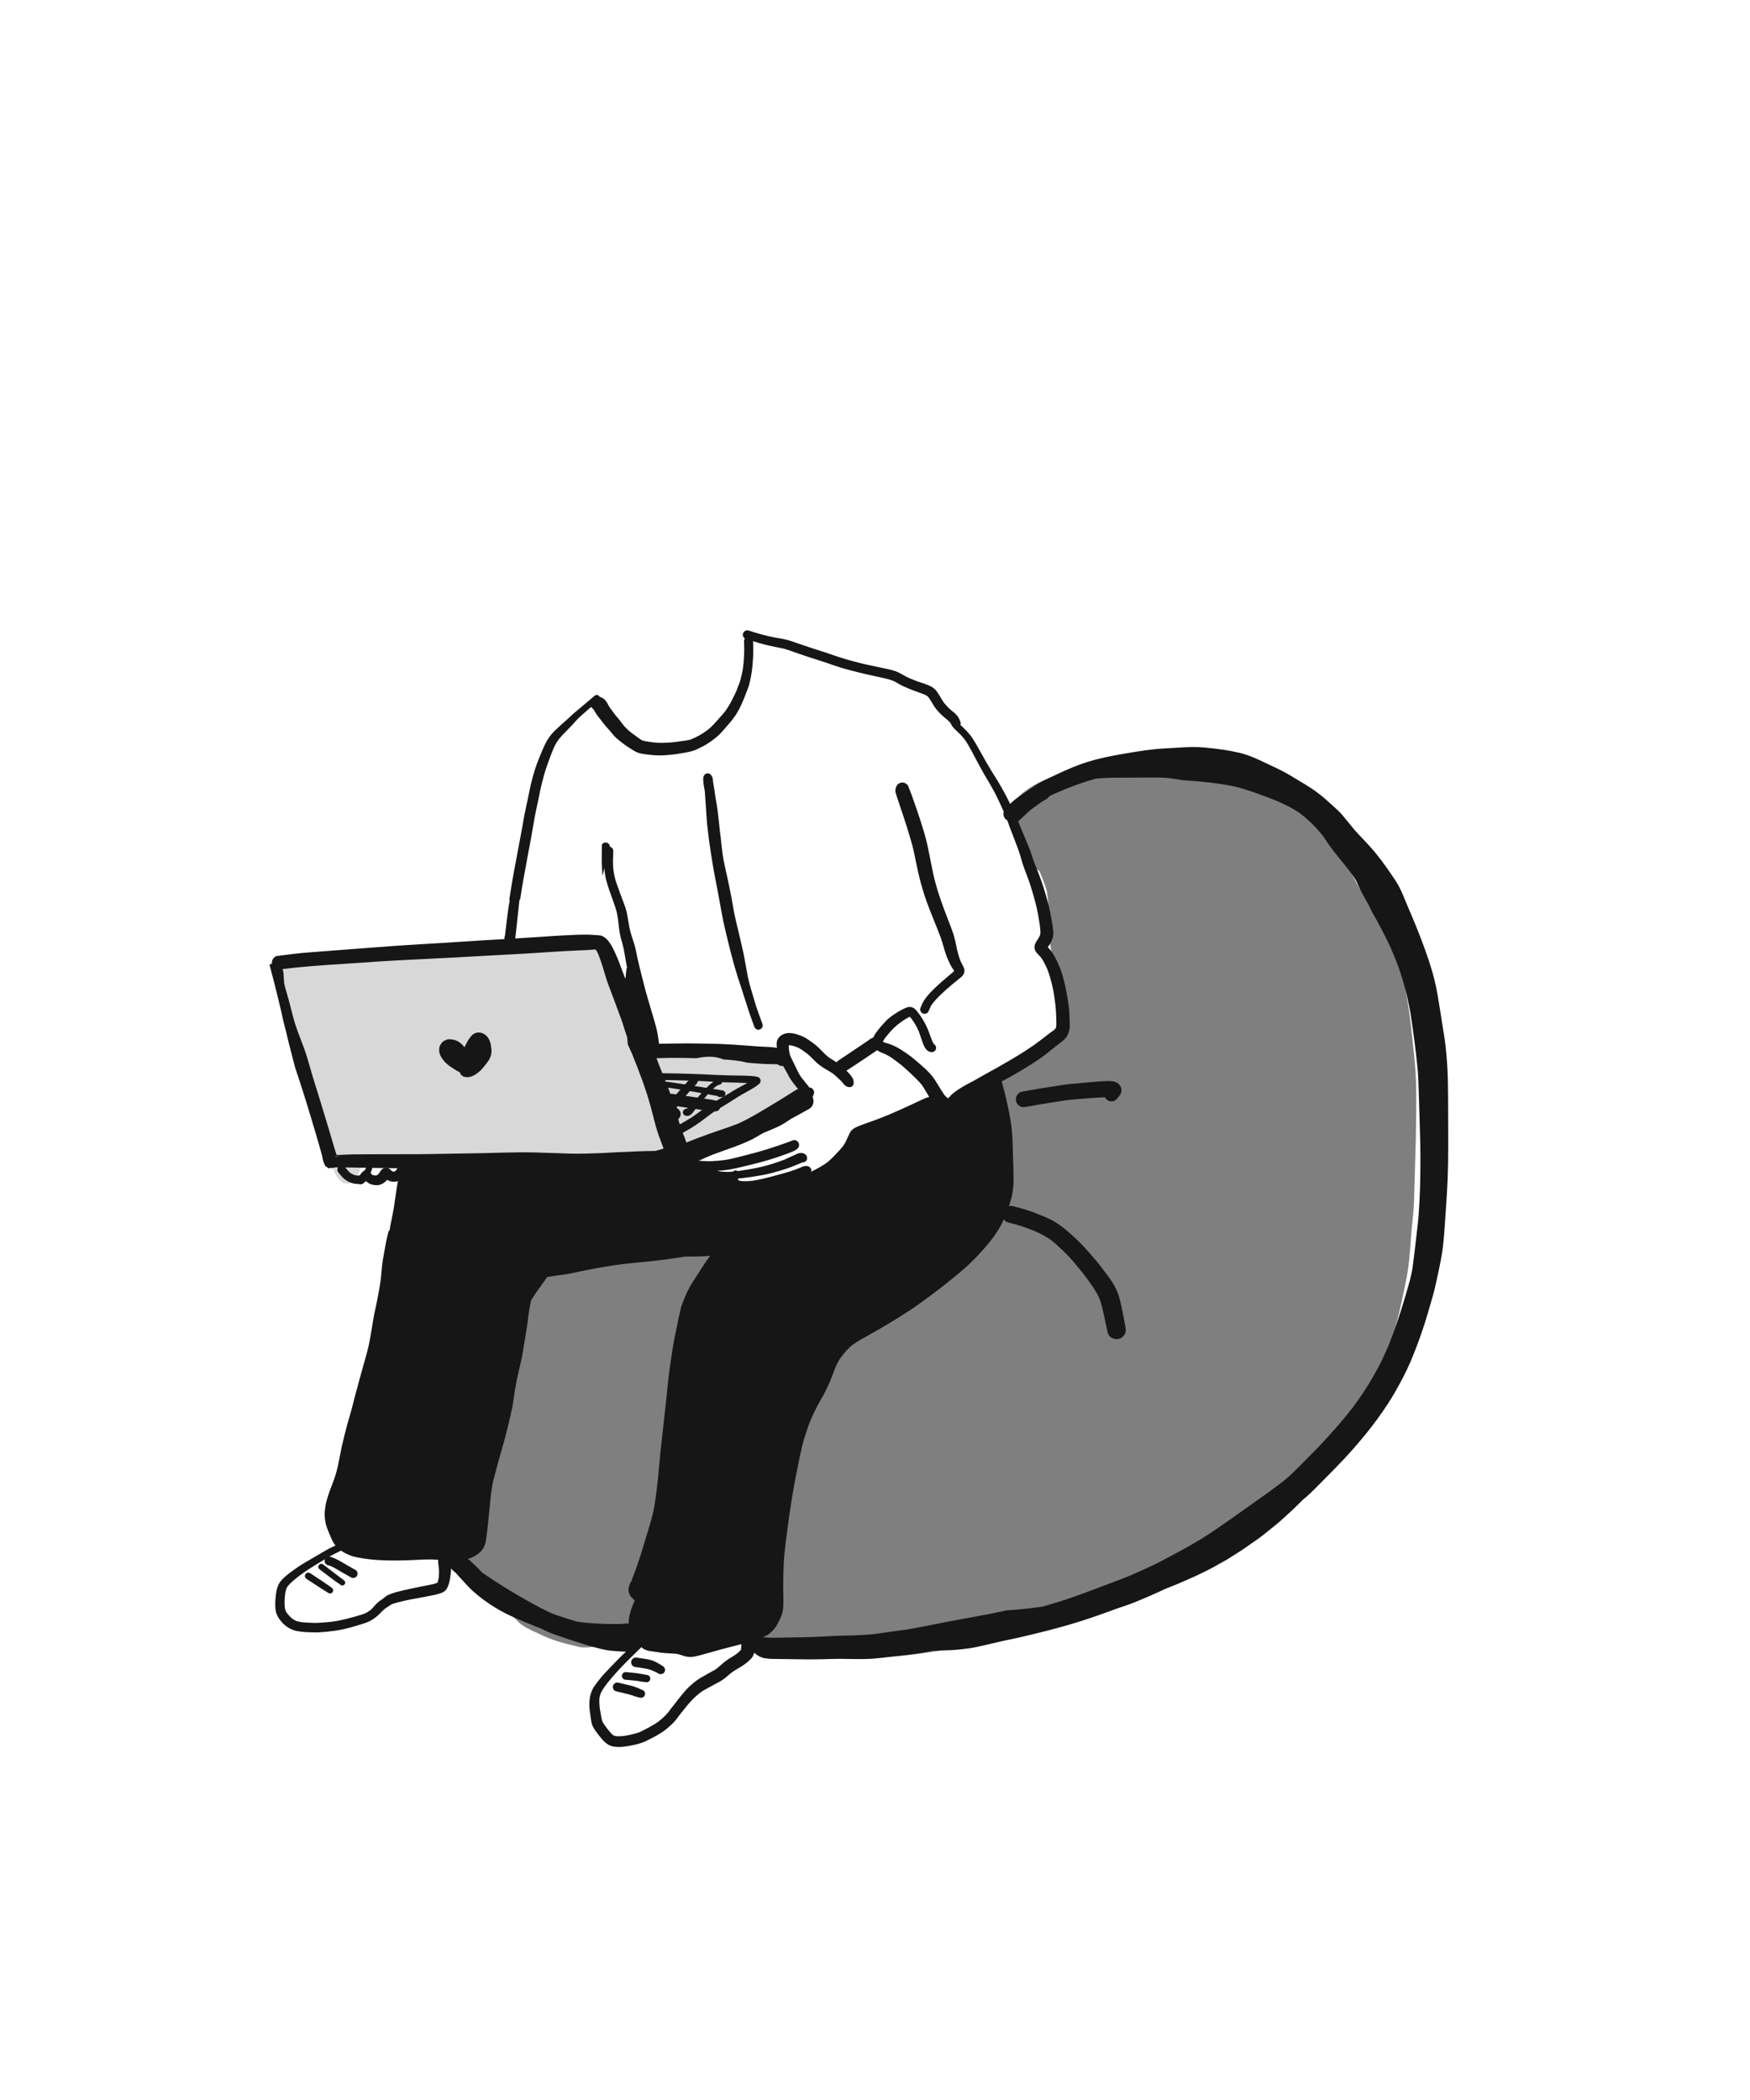 <?xml version="1.0" encoding="UTF-8"?>
<svg width="500px" height="600px" viewBox="0 0 500 600" version="1.1" xmlns="http://www.w3.org/2000/svg" xmlns:xlink="http://www.w3.org/1999/xlink">
    <!-- Generator: Sketch 63.1 (92452) - https://sketch.com -->
    <title>sittingonbeanbagholdinglaptop</title>
    <desc>Created with Sketch.</desc>
    <g id="sittingonbeanbagholdinglaptop" stroke="none" stroke-width="1" fill="none" fill-rule="evenodd">
        <g id="Group" transform="translate(77, 179)">
            <g id="Group-46">
                <path d="M85.865,91.001 C84.198,91.188 82.528,91.328 80.859,91.464 C80.557,91.223 80.207,91.073 79.805,91.086 C76.658,91.201 73.495,91.723 70.369,92.101 C69.356,92.222 68.344,92.347 67.332,92.474 C63.074,92.832 58.823,93.161 54.56,93.427 C50.224,93.694 45.879,93.919 41.548,94.276 C39.787,94.42 38.024,94.546 36.266,94.725 L36.223,94.636 C35.85,94.008 35.31,93.656 34.597,93.575 C33.709,93.337 32.715,93.49 31.811,93.536 C30.711,93.592 29.616,93.694 28.52,93.783 C26.257,93.97 23.989,94.08 21.726,94.242 C19.084,94.429 16.443,94.598 13.798,94.759 C12.595,94.836 11.394,94.908 10.192,94.98 C9.381,95.027 8.57,95.082 7.763,95.159 C6.961,95.24 6.226,95.494 5.478,95.783 C4.68,96.093 4.141,97.597 3.848,98.196 C3.695,98.785 3.542,99.372 3.39,99.962 C3.172,101.317 3.172,102.667 3.39,104.021 C3.501,104.664 3.69,105.515 4.016,106.291 C3.793,106.814 3.661,107.373 3.618,107.962 C3.39,109.372 3.39,110.786 3.618,112.195 C3.792,113.198 4.036,113.944 4.386,114.719 C4.358,114.664 4.33,114.609 4.302,114.552 C6.783,121.104 10.065,127.327 13.268,133.552 C13.263,133.777 13.256,134.002 13.25,134.226 C13.19,136.367 13.526,138.541 13.921,140.642 C14.346,142.894 14.923,145.115 15.496,147.331 C15.917,148.94 16.498,150.503 17.118,152.045 C17.399,152.744 17.698,153.432 18.036,154.101 C18.154,154.578 18.294,155.05 18.456,155.518 C18.868,156.835 19.61,157.922 20.686,158.775 C24.096,160.798 26.066,155.562 26.421,153.093 C27.172,153.119 27.927,153.119 28.677,153.119 C29.162,153.119 29.641,153.119 30.121,153.123 C31.701,153.148 33.281,153.148 34.865,153.161 C37.574,153.179 40.283,153.153 42.996,153.144 C48.763,153.123 54.533,153.004 60.3,153.004 C66.433,153.004 72.564,153.081 78.696,153.136 C84.328,153.186 89.958,153.14 95.589,153.242 C96.306,153.259 97.024,153.302 97.742,153.322 C98.678,153.357 99.606,153.451 100.462,153.049 C100.982,153.539 101.512,154.018 102.056,154.482 C104.307,156.398 106.816,157.764 109.696,158.465 C110.053,158.541 110.4,158.516 110.744,158.385 C112.01,158.1 113.007,157.667 113.695,156.44 C114.689,154.66 115.237,153.34 115.543,151.276 C116.103,147.523 120.32,154.504 118.965,150.984 C118.612,150.062 156.241,136.252 155.553,134.226 C154.802,132.023 148.424,125.058 147.511,122.919 C146.671,120.944 106.404,121.241 105.555,119.266 C104.709,117.282 103.952,115.293 103.345,113.223 C103.007,111.893 102.665,110.562 102.311,109.236 C101.929,107.8 101.593,106.349 101.067,104.96 C100.081,102.366 98.709,99.93 97.431,97.464 C97.135,96.807 96.807,95.999 96.364,95.32 C95.455,93.457 94.389,91.47 92.617,90.475 C92.064,90.165 91.414,90.029 90.808,89.867 C90.742,89.851 90.675,89.842 90.607,89.842 C90.115,89.842 89.533,90.251 89.137,90.654 C88.054,90.824 86.929,90.882 85.865,91.001 Z" id="Fill-1" fill="#D8D8D8"></path>
                <g id="Group-7" transform="translate(56.529, 36.406)" fill="#7F7F7F">
                    <path d="M191.994,0.898 L191.994,0.898 L191.736,0.898 C187.214,0.898 182.602,1.511 177.638,2.771 C175.335,3.357 173.083,4.17 170.787,5.023 C168.679,5.806 166.791,6.577 165.017,7.379 C162.279,8.623 159.157,10.268 156.762,13.038 C156.221,13.901 155.874,14.848 155.731,15.851 C155.418,17.664 155.567,19.557 156.14,21.041 C156.359,21.756 156.742,22.372 157.276,22.867 C157.312,23.576 157.399,24.26 157.531,24.891 C157.913,26.7 158.337,28.103 159.376,29.918 C159.641,30.378 160.067,30.754 160.479,31.119 C160.657,31.276 160.833,31.433 160.995,31.593 C161.272,31.87 161.572,32.126 161.885,32.354 C162.085,32.5 162.289,32.637 162.492,32.774 C162.77,32.962 163.046,33.149 163.311,33.352 C163.39,33.464 163.466,33.578 163.542,33.698 C164.301,35.398 164.976,37.221 165.545,39.114 C165.726,40.164 165.843,41.244 165.94,42.173 C165.995,43.394 166.017,44.614 166.038,45.834 C166.054,46.763 166.069,47.69 166.102,48.618 C166.18,51.182 166.441,53.844 166.9,56.756 C167.265,59.056 167.747,61.748 168.548,64.295 C168.709,64.817 168.883,65.333 169.056,65.848 C169.278,66.511 169.502,67.173 169.698,67.845 C169.766,68.12 169.83,68.396 169.881,68.672 C169.891,69.442 169.872,70.267 169.822,71.192 C169.611,73.308 169.377,75.377 169.129,77.344 C168.976,78.543 168.795,79.83 168.497,81.118 L168.448,81.307 L168.399,81.497 C168.167,82.326 167.938,83.033 167.698,83.657 C167.125,84.01 166.473,84.29 165.843,84.562 C165.571,84.68 165.303,84.796 165.045,84.916 C164.355,85.237 163.671,85.572 162.986,85.907 C161.971,86.405 160.92,86.919 159.865,87.379 C158.577,87.943 157.518,88.457 156.531,88.998 C156.164,89.2 155.819,89.431 155.477,89.707 C155.1,89.491 154.717,89.382 154.347,89.382 C153.917,89.382 153.522,89.531 153.174,89.826 C151.976,90.843 151.279,92.236 150.915,94.343 C150.581,96.258 150.672,98.282 151.171,100.041 L151.23,100.266 L151.277,100.44 C151.7,102.376 152.22,104.285 152.806,106.403 C152.882,107.62 152.958,108.838 153.056,110.052 L153.139,111.166 C153.248,112.65 153.361,114.183 153.565,115.672 L153.721,116.8 L153.9,118.113 C153.968,118.582 154.049,119.05 154.13,119.518 L154.211,119.986 C154.46,121.45 154.757,122.987 155.389,124.287 C154.286,125.901 152.91,127.349 151.696,128.627 L150.582,129.747 C149.084,131.254 147.535,132.811 146.129,134.45 C144.683,136.131 143.183,137.807 141.669,139.43 C138.174,142.79 134.081,146.078 129.506,149.2 C127.625,150.485 125.68,151.734 123.8,152.942 L122.995,153.459 C120.935,154.783 119.021,156.268 116.91,157.93 C115.01,159.429 113.12,161.003 111.292,162.524 L110.671,163.04 L110.335,163.319 C108.934,164.483 107.611,165.584 106.369,166.891 C105.419,167.896 104.55,168.936 103.596,170.095 C101.919,172.125 100.165,174.346 98.699,176.822 C97.596,178.683 96.819,180.234 96.252,181.703 C95.584,183.441 95.113,185.367 94.735,186.915 C94.187,189.135 93.799,191.443 93.423,193.676 L93.163,195.205 C92.592,198.524 92.363,201.94 92.141,205.244 L92.085,206.09 C91.772,209.578 91.363,213.352 90.799,217.962 C90.242,222.493 89.653,226.926 88.565,231.342 L88.544,231.427 L88.576,231.344 L88.565,231.342 L88.752,230.697 C88.234,232.644 87.774,234.603 87.315,236.562 L86.778,238.836 C86.219,240.624 85.413,242.32 84.701,243.769 L84.819,243.583 C84.407,244.412 84.004,245.376 83.715,246.743 C83.253,248.949 83.469,251.589 84.293,253.807 C84.59,254.611 85.346,256.123 86.298,256.701 C86.746,256.973 87.292,257.152 87.967,257.25 C88.086,257.267 88.21,257.274 88.335,257.274 C88.439,257.274 88.542,257.269 88.645,257.265 L88.945,257.258 C89.71,257.255 90.476,257.217 91.241,257.179 C91.838,257.149 92.435,257.118 93.035,257.106 L93.379,257.102 C94.228,257.102 95.088,257.171 95.92,257.241 C96.566,257.294 97.211,257.346 97.858,257.369 C99.146,257.413 100.452,257.592 101.715,257.766 C102.303,257.848 102.892,257.928 103.48,257.998 L104.522,258.123 C105.933,258.297 107.393,258.476 108.851,258.476 L109.197,258.473 C111.295,258.43 113.426,258.311 115.486,258.195 L117.367,258.091 L117.805,258.067 C120.405,257.933 123.093,257.794 125.725,257.521 C127.474,257.341 129.25,257.076 130.969,256.819 C131.864,256.687 132.757,256.553 133.649,256.431 C137.595,255.89 141.503,254.857 145.282,253.858 C146.904,253.43 148.526,253.001 150.156,252.608 L151.395,252.312 C153.699,251.761 156.083,251.191 158.39,250.501 C161.273,249.643 164.17,248.659 166.973,247.707 L168.073,247.333 L170.882,246.374 C172.533,245.808 174.183,245.243 175.84,244.693 C178.324,243.871 180.789,242.882 183.174,241.926 L184.206,241.512 C186.161,240.731 188.123,239.862 190.023,239.022 C190.813,238.672 191.603,238.322 192.393,237.979 C194.748,236.95 197.178,235.982 199.528,235.046 L200.669,234.59 C206.202,232.376 211.174,230.323 215.988,227.642 C220.961,224.872 225.754,221.658 230.236,218.09 C234.801,214.458 239.103,210.306 243.384,205.396 C245.186,203.334 247.007,201.05 248.953,198.415 C250.545,196.269 251.853,193.881 253.119,191.571 L253.238,191.351 C256.036,186.219 258.058,182.2 259.79,178.323 C261.544,174.405 263.145,170.143 264.687,165.29 C265.982,161.219 266.856,156.974 267.703,152.87 L268.157,150.681 C269.039,146.467 269.34,142.107 269.633,137.891 L269.728,136.517 C269.803,135.711 269.886,134.905 269.971,134.096 C270.198,131.885 270.434,129.6 270.497,127.357 L270.575,124.352 C270.622,122.518 270.669,120.683 270.735,118.847 C270.94,113.155 271.062,107.575 271.1,102.259 C271.116,99.942 271.127,96.892 271.049,93.838 C270.948,90.236 270.558,86.606 270.212,83.404 L269.983,81.245 C269.769,79.204 269.553,77.162 269.299,75.127 C268.976,72.545 268.497,69.945 268.032,67.43 L267.995,67.228 C267.727,65.753 267.453,64.454 267.159,63.257 C266.828,61.935 266.455,60.53 265.854,59.133 C265.688,58.739 265.505,58.349 265.323,57.959 L265.052,57.374 C264.631,56.464 264.219,55.55 263.807,54.636 C263.076,53.019 262.321,51.347 261.536,49.726 L261.301,49.24 C260.649,47.891 259.976,46.495 259.144,45.216 C258.332,43.971 257.526,42.723 256.736,41.465 C255.445,39.414 254.201,37.205 252.822,34.516 C251.627,32.085 250.393,29.573 248.914,27.261 C247.559,25.155 245.985,23.292 244.234,21.726 C243.794,21.336 243.349,20.951 242.903,20.566 C242.244,19.997 241.584,19.429 240.946,18.839 C239.928,17.9 238.908,16.953 237.894,16.006 C236.56,14.762 235.017,13.769 233.526,12.809 C232.038,11.855 230.479,10.958 228.972,10.091 C227.921,9.486 226.869,8.882 225.836,8.255 C223.217,6.67 220.268,5.443 216.275,4.279 C213.22,3.389 210.89,2.791 208.719,2.343 C205.787,1.735 203.109,1.351 200.53,1.17 C197.503,0.958 194.516,0.913 191.994,0.898" id="Fill-3"></path>
                    <path d="M48.466,140.951 C47.684,140.951 46.975,140.975 46.299,141.027 C45.13,141.112 43.942,141.372 42.793,141.623 L42.445,141.698 C39.846,142.259 37.156,142.577 34.448,142.646 C33.637,142.665 32.821,142.67 32.005,142.675 C29.577,142.689 27.068,142.703 24.654,143.138 C22.899,143.455 22.285,144.118 21.17,145.323 C20.992,145.515 20.821,145.72 20.66,145.932 C20.349,146.344 20.073,146.788 19.814,147.288 L19.72,147.469 C19.176,148.51 18.615,149.587 18.229,150.725 C17.642,152.446 17.228,154.217 16.784,156.188 L16.399,157.891 C15.718,160.88 15.015,163.97 14.585,167.042 C14.153,170.162 13.88,173.087 13.753,175.983 L13.701,177.1 C13.653,178.222 13.601,179.344 13.544,180.466 C13.443,181.277 13.324,182.086 13.206,182.894 C13.017,184.188 12.82,185.526 12.699,186.853 C12.661,187.267 12.623,187.678 12.589,188.083 C11.827,188.319 11.21,188.829 10.76,189.587 C9.723,191.433 9.506,192.302 9.031,194.21 L8.9,194.741 C8.793,195.161 8.695,195.578 8.606,196.003 C8.393,197.041 8.22,198.088 8.046,199.134 L7.858,200.258 C7.681,201.308 7.483,202.353 7.285,203.397 C6.884,205.519 6.468,207.712 6.245,209.911 C6.045,211.916 5.892,213.871 6.22,215.74 C5.843,216.603 5.438,217.405 5.035,218.208 L4.288,219.698 C3.265,221.778 2.311,223.939 1.389,226.028 L1.214,226.426 C0.716,227.865 0.469,229.372 0.482,230.906 C0.482,232.731 0.752,235.273 2.035,237.023 C2.543,237.89 3.299,238.382 4.28,238.489 C5.033,238.489 5.678,238.129 6.252,237.388 C6.627,238.536 7.122,239.515 7.745,240.378 C7.858,240.533 7.98,240.682 8.102,240.832 L8.354,241.147 C9.211,242.24 10.133,243.313 11.174,244.43 C12.106,245.428 13.338,246.74 14.622,248.031 C15.116,248.529 15.69,248.967 16.378,249.37 C17.518,250.038 18.74,250.6 19.923,251.145 C20.36,251.347 20.796,251.547 21.228,251.753 C22.773,252.488 24.33,253.087 26.126,253.644 C27.335,254.018 28.59,254.32 29.805,254.615 C30.094,254.684 30.336,254.748 30.58,254.812 C31.457,255.043 32.363,255.283 33.284,255.297 L33.44,255.297 C34.464,255.297 35.497,255.156 36.495,255.019 L36.891,254.965 C37.946,254.822 39.004,254.705 40.062,254.587 L40.759,254.51 C41.209,254.458 41.649,254.378 42.093,254.297 C42.689,254.187 44.037,253.821 44.583,253.366 C45.548,252.549 46.19,251.633 46.692,250.845 C46.908,250.5 47.104,250.148 47.299,249.791 L47.571,249.291 C48.09,248.342 48.626,247.361 48.927,246.311 C49.309,244.992 49.664,243.572 50.074,241.707 C50.236,240.96 50.392,240.213 50.549,239.464 C50.833,238.098 51.119,236.733 51.44,235.375 L51.513,235.102 C51.974,233.367 52.451,231.571 52.85,229.787 L52.918,229.481 C53.397,227.333 53.89,225.113 54.438,222.943 L54.157,223.955 C55.083,220.318 55.884,216.522 56.557,212.657 C57.142,209.319 57.567,205.903 57.978,202.6 L58.163,201.114 C58.291,200.091 58.427,199.07 58.564,198.048 C58.987,194.883 59.425,191.612 59.586,188.366 C59.631,187.404 59.658,186.442 59.687,185.478 C59.716,184.422 59.747,183.364 59.802,182.306 C59.9,180.484 60.014,178.667 60.137,176.846 C60.32,174.829 60.514,173.286 60.765,171.84 L60.936,170.84 C61.181,169.391 61.436,167.893 61.767,166.447 C62.522,163.82 63.489,161.222 64.424,158.71 L64.909,157.404 L65.314,156.317 C65.777,155.072 66.24,153.831 66.664,152.57 L66.966,151.663 C67.366,150.453 67.78,149.203 68.319,148.015 C68.48,147.744 68.65,147.482 68.828,147.227 C68.877,147.215 68.929,147.197 68.98,147.176 C69.655,146.905 70.079,146.3 70.239,145.38 C70.34,144.785 70.316,143.413 69.804,142.783 C69.624,142.56 69.399,142.444 69.134,142.433 L69.131,142.433 C68.69,142.433 68.317,142.745 67.97,143.064 C67.762,143.092 67.546,143.103 67.33,143.103 C66.501,143.103 65.656,142.912 64.838,142.725 C64.522,142.652 64.208,142.582 63.899,142.522 C62.604,142.27 61.263,142.175 59.967,142.084 C59.113,142.023 58.26,141.963 57.414,141.86 C56.679,141.769 55.948,141.64 55.217,141.512 C54.72,141.424 54.223,141.336 53.724,141.261 C52.489,141.075 51.218,141.029 49.989,140.985 L49.871,140.98 C49.4,140.96 48.933,140.951 48.466,140.951" id="Fill-5"></path>
                </g>
                <g id="Group-45" transform="translate(0, 0.532)" fill="#161616">
                    <path d="M195.779,98.12 C195.787,98.156 195.792,98.193 195.794,98.233 C195.789,98.195 195.784,98.158 195.779,98.12 M179.2,44.974 C178.846,45.599 178.71,46.345 178.915,47.042 C178.966,47.221 179.02,47.39 179.076,47.564 C179.212,47.98 179.352,48.392 179.488,48.809 C179.79,49.713 180.091,50.622 180.392,51.531 C180.94,53.173 181.501,54.813 182.018,56.47 C182.597,58.304 183.152,60.146 183.658,62.002 C184.104,63.654 184.401,65.352 184.758,67.025 C185.148,68.86 185.54,70.694 186.023,72.508 C186.278,73.451 186.55,74.385 186.834,75.319 C187.11,76.245 187.438,77.154 187.756,78.067 C188.979,81.536 190.499,84.891 191.773,88.339 C192.372,89.956 192.729,91.656 193.306,93.278 C193.642,94.224 194.049,95.138 194.499,96.033 C194.682,96.394 194.89,96.738 195.106,97.078 C195.27,97.339 195.463,97.598 195.63,97.864 C195.114,98.413 194.493,98.887 193.925,99.366 C193.246,99.945 192.567,100.522 191.9,101.112 C191.247,101.685 190.605,102.275 189.981,102.879 C189.123,103.707 188.312,104.556 187.581,105.503 C187.22,105.975 186.89,106.454 186.627,106.989 C186.371,107.49 186.168,108.016 185.955,108.535 C185.832,108.832 185.926,109.244 186.083,109.508 C186.244,109.787 186.52,110 186.834,110.085 C187.157,110.174 187.514,110.132 187.803,109.958 C188.113,109.78 188.253,109.524 188.385,109.206 C188.402,109.164 188.418,109.122 188.435,109.081 C188.591,108.721 188.75,108.36 188.924,108.013 C189.149,107.566 189.459,107.167 189.76,106.777 C189.697,106.862 189.628,106.947 189.565,107.032 C190.72,105.592 192.078,104.369 193.437,103.129 C194.147,102.484 194.881,101.872 195.625,101.269 C196.006,100.95 196.389,100.633 196.776,100.322 C197.425,99.796 198.151,99.328 198.449,98.501 C198.61,98.051 198.592,97.553 198.44,97.1 C198.325,96.76 198.13,96.445 197.96,96.131 C197.781,95.799 197.617,95.457 197.463,95.113 C196.862,93.637 196.493,92.115 196.193,90.555 C195.883,88.934 195.451,87.354 194.86,85.808 C194.177,84.024 193.48,82.249 192.809,80.462 C192.147,78.691 191.548,76.903 190.953,75.111 C190.822,74.724 190.728,74.325 190.617,73.935 C190.49,73.489 190.35,73.043 190.24,72.593 C190.024,71.739 189.79,70.886 189.608,70.023 C189.209,68.134 188.835,66.24 188.469,64.342 C188.291,63.407 188.087,62.474 187.892,61.54 C187.717,60.72 187.476,59.912 187.259,59.106 C187.042,58.278 186.775,57.459 186.52,56.639 C186.248,55.773 185.977,54.902 185.696,54.04 C185.212,52.545 184.682,51.068 184.168,49.585 C183.934,48.914 183.696,48.244 183.459,47.577 C183.2,46.86 182.951,46.146 182.628,45.457 C182.626,45.444 182.623,45.432 182.622,45.419 C182.482,44.795 181.917,44.278 181.314,44.111 C181.155,44.069 180.993,44.048 180.831,44.048 C180.175,44.048 179.526,44.388 179.2,44.974" id="Fill-8"></path>
                    <path d="M128.66,57.759 C128.667,57.821 128.676,57.883 128.683,57.946 C128.675,57.883 128.667,57.821 128.66,57.759 M124.029,42.311 C123.868,42.799 123.91,43.342 123.957,43.843 C124.008,44.396 124.089,44.944 124.186,45.487 C124.249,45.837 124.312,46.188 124.373,46.541 C124.448,47.589 124.527,48.636 124.594,49.687 C124.674,50.923 124.746,52.159 124.835,53.398 C124.886,54.052 124.933,54.71 124.98,55.365 C125.027,56.01 125.116,56.655 125.189,57.301 C125.43,59.59 125.749,61.874 126.109,64.15 C126.475,66.49 126.84,68.835 127.299,71.157 C127.796,73.65 128.267,76.142 128.709,78.639 C129.108,80.873 129.511,83.106 130.025,85.315 C131.133,90.076 132.275,94.823 133.736,99.485 C134.072,100.546 134.437,101.6 134.786,102.653 C135.146,103.74 135.477,104.836 135.826,105.928 C136.191,107.065 136.552,108.207 136.929,109.341 C137.015,109.594 137.104,109.847 137.195,110.099 C137.205,110.132 137.216,110.166 137.227,110.199 C137.43,110.811 137.644,111.422 137.864,112.029 C138.047,112.539 138.25,113.044 138.424,113.562 C138.446,113.631 138.466,113.698 138.497,113.762 C138.557,113.97 138.662,114.153 138.815,114.306 C138.968,114.458 139.15,114.565 139.359,114.624 C139.754,114.73 140.28,114.632 140.556,114.306 C140.718,114.11 140.803,114.008 140.874,113.762 C140.939,113.529 140.93,113.286 140.858,113.057 C140.823,112.955 140.785,112.853 140.747,112.751 C140.645,112.48 140.548,112.203 140.446,111.932 C140.272,111.439 140.085,110.947 139.903,110.459 C139.609,109.665 139.326,108.866 139.056,108.064 C138.874,107.469 138.699,106.871 138.522,106.275 C138.203,105.197 137.877,104.114 137.562,103.032 C137.397,102.471 137.223,101.905 137.083,101.337 C136.951,100.785 136.793,100.232 136.688,99.677 C136.459,98.496 136.25,97.311 136.038,96.126 C135.936,95.536 135.83,94.95 135.719,94.364 C135.617,93.816 135.528,93.264 135.401,92.72 C134.862,90.44 134.382,88.143 133.813,85.866 C133.235,83.574 132.721,81.264 132.34,78.928 C132.161,77.815 131.953,76.708 131.723,75.607 C131.491,74.491 131.295,73.369 131.048,72.257 C130.734,70.864 130.415,69.471 130.123,68.069 C129.978,67.382 129.825,66.699 129.702,66.006 C129.582,65.332 129.482,64.659 129.378,63.986 C129.123,61.872 128.953,59.747 128.645,57.637 C128.562,56.922 128.505,56.203 128.424,55.487 C128.33,54.625 128.237,53.759 128.131,52.901 C128.021,51.997 127.914,51.088 127.757,50.188 C127.613,49.343 127.443,48.497 127.32,47.644 C127.323,47.665 127.325,47.685 127.327,47.707 C127.241,47.055 127.152,46.401 127.056,45.75 C126.971,45.168 126.844,44.588 126.755,44.005 C126.735,43.809 126.715,43.612 126.695,43.415 C126.675,43.186 126.653,42.905 126.581,42.68 C126.501,42.429 126.394,42.23 126.258,42.022 C126.016,41.656 125.651,41.419 125.205,41.419 C124.641,41.419 124.203,41.792 124.029,42.311" id="Fill-10"></path>
                    <path d="M239.09,129.349 C238.156,129.371 237.212,129.438 236.283,129.514 C234.142,129.693 232.002,129.884 229.867,130.084 C228.97,130.169 228.066,130.232 227.174,130.372 C226.07,130.543 224.966,130.717 223.862,130.886 C222.583,131.086 221.31,131.281 220.036,131.481 C218.317,131.748 216.604,132.089 214.889,132.403 C214.341,132.499 213.824,132.967 213.547,133.434 C213.246,133.952 213.16,134.585 213.322,135.163 C213.476,135.727 213.853,136.211 214.354,136.509 C214.911,136.832 215.471,136.845 216.087,136.734 C218.504,136.292 220.91,135.867 223.34,135.493 C224.92,135.252 226.495,135.011 228.073,134.768 C229.847,134.611 231.617,134.432 233.391,134.301 C234.436,134.224 235.485,134.148 236.533,134.071 C237.056,134.033 237.586,134.02 238.109,133.994 C238.301,133.987 238.493,133.978 238.685,133.971 C238.712,134.027 238.741,134.081 238.771,134.134 C239.039,134.598 239.489,134.942 240.007,135.086 C240.961,135.348 242.022,134.863 242.434,133.979 C242.663,133.759 242.885,133.539 243.052,133.252 C243.46,132.555 243.599,131.468 243.095,130.78 C242.946,130.576 242.788,130.372 242.632,130.173 C242.24,129.786 241.774,129.63 241.264,129.476 C240.946,129.425 240.623,129.387 240.295,129.353 C240.14,129.337 239.98,129.331 239.82,129.331 C239.576,129.331 239.329,129.345 239.09,129.349" id="Fill-12"></path>
                    <path d="M10.242,270.265 C9.966,270.74 10.149,271.305 10.59,271.594 C12.671,272.953 14.744,274.316 16.854,275.624 C17.266,275.883 17.83,275.717 18.068,275.305 C18.191,275.101 18.221,274.851 18.157,274.622 C18.094,274.379 17.945,274.23 17.75,274.091 C15.733,272.639 13.652,271.276 11.572,269.917 C11.428,269.821 11.265,269.778 11.102,269.778 C10.761,269.778 10.417,269.966 10.242,270.265" id="Fill-14"></path>
                    <path d="M14.59,267.314 C14.369,267.374 14.182,267.518 14.068,267.713 C13.949,267.918 13.919,268.159 13.979,268.384 C14.046,268.622 14.191,268.762 14.382,268.907 C16.37,270.415 18.344,271.943 20.408,273.349 C20.772,273.595 21.3,273.416 21.507,273.06 C21.618,272.873 21.647,272.648 21.592,272.44 C21.529,272.219 21.397,272.088 21.219,271.956 C20.582,271.48 19.945,271.001 19.317,270.516 L19.358,270.548 C17.995,269.495 16.628,268.445 15.261,267.404 C15.148,267.317 14.989,267.282 14.837,267.282 C14.749,267.282 14.663,267.293 14.59,267.314" id="Fill-16"></path>
                    <path d="M98.138,302.129 C97.959,302.784 98.354,303.543 99.034,303.704 C100.265,303.998 101.513,304.252 102.736,304.592 C103.268,304.736 103.785,304.915 104.308,305.085 C104.576,305.17 104.839,305.263 105.102,305.348 C105.446,305.462 105.807,305.501 106.159,305.544 C106.367,305.544 106.563,305.493 106.741,305.386 C107,305.237 107.191,304.987 107.272,304.702 C107.438,304.087 107.068,303.466 106.465,303.288 C106.375,303.26 106.287,303.23 106.199,303.197 C105.262,302.742 104.298,302.342 103.284,302.091 C102.1,301.793 100.902,301.518 99.713,301.233 C99.608,301.208 99.501,301.197 99.396,301.197 C98.826,301.197 98.299,301.545 98.138,302.129" id="Fill-18"></path>
                    <path d="M100.674,299.306 C100.674,299.595 100.792,299.875 100.997,300.083 C101.218,300.3 101.472,300.376 101.774,300.402 C102.859,300.498 103.941,300.582 105.022,300.718 C105.403,300.773 105.779,300.843 106.156,300.912 C106.691,301.004 107.23,301.06 107.774,301.098 C108.224,301.133 108.653,300.759 108.767,300.338 C108.845,300.075 108.805,299.781 108.666,299.544 C108.542,299.336 108.297,299.103 108.046,299.068 C107.086,298.928 106.143,298.687 105.18,298.551 C104.049,298.393 102.912,298.308 101.774,298.21 C101.749,298.208 101.725,298.207 101.7,298.207 C101.135,298.207 100.674,298.769 100.674,299.306" id="Fill-20"></path>
                    <path d="M104.001,294.242 C103.696,294.421 103.466,294.714 103.373,295.058 C103.275,295.406 103.326,295.793 103.513,296.107 C103.669,296.378 103.997,296.684 104.324,296.731 C105.364,296.884 106.418,296.998 107.449,297.202 C107.912,297.292 108.371,297.41 108.821,297.559 C109.163,297.672 109.496,297.816 109.83,297.959 C110.288,298.161 110.732,298.387 111.169,298.637 C111.751,298.965 112.502,298.778 112.847,298.196 C113.195,297.601 112.97,296.88 112.404,296.519 C111.283,295.801 110.133,295.083 108.829,294.739 C107.598,294.416 106.311,294.289 105.05,294.102 C104.912,294.083 104.782,294.068 104.657,294.068 C104.432,294.068 104.221,294.112 104.001,294.242" id="Fill-22"></path>
                    <path d="M53.491,124.034 C53.5,124.044 53.509,124.056 53.517,124.067 C53.522,124.074 53.526,124.079 53.53,124.085 C53.517,124.067 53.504,124.051 53.491,124.034 M59.151,119.67 C59.161,119.673 59.171,119.678 59.181,119.682 C59.181,119.682 59.181,119.683 59.181,119.683 C59.171,119.679 59.161,119.674 59.151,119.67 M59.027,119.376 C59.04,119.392 59.051,119.407 59.063,119.422 C59.051,119.408 59.039,119.392 59.027,119.376 M58.258,115.925 C57.761,116.26 57.456,116.68 57.112,117.16 C56.645,117.81 56.271,118.557 55.914,119.267 C55.847,119.398 55.783,119.532 55.721,119.668 C55.53,119.441 55.333,119.218 55.129,118.999 C54.594,118.425 53.847,117.942 53.112,117.678 C52.683,117.525 52.263,117.458 51.809,117.415 C51.486,117.385 51.018,117.369 50.733,117.487 C50.441,117.606 50.147,117.73 49.855,117.857 C49.414,118.115 49.145,118.485 48.873,118.906 C48.436,119.585 48.373,120.591 48.585,121.36 C48.835,122.277 49.367,123.025 49.982,123.734 C51.005,124.914 52.381,125.674 53.694,126.494 C53.886,126.613 54.091,126.697 54.302,126.748 C54.349,126.904 54.414,127.054 54.496,127.195 C54.747,127.623 55.235,128.065 55.741,128.155 C56.378,128.265 56.997,128.282 57.617,128.053 C58.051,127.891 58.458,127.708 58.853,127.462 C59.469,127.075 60.123,126.527 60.615,125.981 C61.036,125.513 61.435,125.029 61.822,124.532 C62.259,123.972 62.671,123.444 62.968,122.795 C63.337,121.98 63.524,121.114 63.406,120.214 C63.337,119.691 63.27,119.173 63.168,118.655 C63.092,118.251 62.909,117.801 62.726,117.44 C62.556,117.104 62.326,116.821 62.089,116.523 C61.894,116.273 61.592,116.107 61.337,115.925 C60.934,115.636 60.263,115.466 59.77,115.466 C59.24,115.466 58.692,115.627 58.258,115.925" id="Fill-24"></path>
                    <g id="Group-28">
                        <path d="M120.265,293.881 C120.624,293.881 120.974,293.848 121.367,293.775 C122.282,293.605 123.223,293.35 124.022,293.121 L124.421,293.015 L125.504,292.714 L126.575,292.412 L126.878,292.326 C128.262,291.935 129.804,291.501 131.343,291.117 L131.784,291.006 L132.396,290.854 L132.891,290.727 C133.553,290.557 134.213,290.388 134.871,290.212 C134.816,290.408 134.803,290.599 134.79,290.791 L134.782,290.918 C134.765,291.224 134.747,291.53 134.718,291.835 C134.346,292.267 133.923,292.635 133.596,292.907 C133.202,293.199 132.791,293.47 132.37,293.729 L131.993,293.958 C131.593,294.197 131.194,294.439 130.807,294.706 C130.101,295.199 129.434,295.773 128.755,296.367 C128.416,296.669 128.072,296.966 127.724,297.251 C127.255,297.58 126.754,297.848 126.282,298.091 C125.857,298.311 125.441,298.549 125.024,298.792 L124.63,299.021 L124.129,299.309 C123.156,299.861 122.054,300.488 121.137,301.306 L120.636,301.748 L120.457,301.905 C120.211,302.121 119.969,302.338 119.731,302.555 C119.351,302.911 118.968,303.316 118.491,303.868 C117.638,304.87 116.853,305.897 116.12,306.862 L115.632,307.465 C115.364,307.792 115.097,308.119 114.843,308.459 C114.647,308.709 114.46,308.965 114.273,309.219 L113.823,309.831 C113.052,310.752 112.177,311.49 111.112,312.36 C110.381,312.887 109.566,313.387 108.548,313.934 C107.532,314.488 106.611,314.983 105.636,315.416 C105.059,315.632 104.447,315.781 103.854,315.924 L103.387,316.044 C102.707,316.206 101.993,316.343 101.265,316.452 C100.671,316.515 100.186,316.544 99.742,316.544 C99.513,316.544 99.28,316.535 99.046,316.518 C98.835,316.485 98.628,316.43 98.416,316.362 C98.299,316.291 98.176,316.215 98.054,316.13 C97.574,315.716 97.163,315.203 96.766,314.707 L96.485,314.352 C95.958,313.669 95.459,313.022 95.114,312.329 C94.919,311.78 94.818,311.197 94.719,310.63 L94.64,310.175 C94.538,309.584 94.436,308.994 94.347,308.399 C94.257,307.565 94.178,306.579 94.27,305.613 C94.355,305.141 94.488,304.675 94.686,304.141 C95.174,303.142 95.864,302.223 96.532,301.333 C97.234,300.454 97.895,299.703 98.566,298.948 L98.926,298.536 C99.552,297.835 100.382,296.914 101.266,296.014 C102.68,294.575 104.124,293.165 105.566,291.759 L106.246,291.093 C106.343,291.198 106.483,291.306 106.623,291.408 C107.031,291.705 107.473,291.88 107.892,292.033 C108.156,292.129 108.472,292.168 108.773,292.2 L109.086,292.242 C109.456,292.293 109.821,292.348 110.191,292.408 C110.802,292.509 111.329,292.594 111.856,292.663 C112.66,292.768 113.478,292.816 114.387,292.863 C115.046,292.896 115.695,292.93 116.336,292.999 C116.876,293.094 117.391,293.267 117.845,293.417 L118.215,293.541 C118.496,293.631 118.657,293.681 118.824,293.72 C119.027,293.767 119.202,293.792 119.414,293.821 C119.712,293.864 119.989,293.881 120.265,293.881 L120.265,293.881 Z M23.923,271.31 C24.37,271.31 24.769,271.085 24.992,270.708 C25.158,270.424 25.2,270.071 25.106,269.738 C25.018,269.419 24.819,269.163 24.546,269.015 C23.684,268.548 22.839,268.064 21.995,267.567 L21.449,267.247 L20.674,266.794 L20.536,266.715 C20.06,266.44 19.567,266.156 19.055,265.918 C18.505,265.66 17.911,265.403 17.3,265.265 C17.217,265.247 17.141,265.238 17.059,265.234 L17.331,265.099 L17.429,265.043 C17.704,264.885 17.983,264.742 18.262,264.598 L18.457,264.495 L18.719,264.363 L18.975,264.235 C19.463,263.985 19.955,263.738 20.452,263.493 C20.772,263.747 21.129,263.973 21.505,264.163 C22.554,264.698 23.424,265.043 24.245,265.247 C25.188,265.479 26.158,265.641 27.066,265.782 C29.51,266.153 32.156,266.326 35.395,266.326 C36.835,266.326 38.275,266.296 39.71,266.254 C40.479,266.229 41.252,266.19 42.029,266.147 C43.205,266.082 44.459,266.02 45.641,266.02 C46.546,266.02 47.299,266.053 48.01,266.122 L48.198,266.135 C48.151,266.646 48.218,267.223 48.294,267.768 C48.328,268.006 48.354,268.202 48.374,268.398 C48.471,269.278 48.459,270.247 48.336,271.359 C48.249,271.834 48.138,272.263 47.997,272.672 C47.127,273.028 46.2,273.206 45.303,273.38 C44.935,273.447 44.659,273.498 44.382,273.558 L42.684,273.902 L42.183,274.004 C41.541,274.133 40.92,274.259 40.297,274.39 C38.859,274.693 37.469,275.022 36.165,275.371 C35.688,275.493 35.214,275.667 34.756,275.834 L34.424,275.962 C33.981,276.119 33.631,276.292 33.351,276.489 C33.196,276.595 33.051,276.714 32.905,276.835 L32.607,277.089 C32.433,277.215 32.259,277.338 32.081,277.462 C31.531,277.842 30.962,278.235 30.49,278.741 L30.274,278.984 L30.134,279.14 L29.964,279.332 C29.665,279.683 29.292,280.12 28.87,280.477 C28.266,280.912 27.742,281.229 27.22,281.474 C26.707,281.673 26.174,281.834 25.64,281.994 L25.069,282.17 C24.285,282.412 23.502,282.609 22.699,282.806 L22.508,282.861 C21.616,283.082 20.729,283.299 19.834,283.485 C19.307,283.6 18.77,283.677 18.239,283.753 L18.06,283.779 L17.827,283.808 L17.452,283.859 C16.118,283.991 14.695,284.122 13.275,284.152 L13.131,284.152 L12.995,284.156 C12.583,284.156 12.167,284.139 11.755,284.121 L11.561,284.109 L11.216,284.096 C10.541,284.067 9.866,284.017 9.191,283.948 C8.657,283.864 8.086,283.757 7.533,283.563 C7.168,283.382 6.82,283.172 6.47,282.922 C6.042,282.567 5.63,282.141 5.135,281.544 C4.903,281.227 4.736,280.952 4.606,280.68 C4.512,280.398 4.44,280.113 4.385,279.825 C4.262,278.685 4.288,277.46 4.47,275.85 C4.552,275.295 4.685,274.763 4.864,274.264 C4.974,274.036 5.106,273.829 5.25,273.625 C6.153,272.531 7.303,271.64 8.416,270.778 L8.637,270.609 C10.473,269.237 12.425,268.024 14.092,267.017 C14.679,266.665 15.269,266.313 15.858,265.964 C15.817,266.005 15.796,266.066 15.779,266.13 C15.692,266.447 15.746,266.815 15.927,267.113 C16.094,267.392 16.347,267.581 16.641,267.646 C16.981,267.724 17.301,267.846 17.599,267.964 C18.48,268.353 19.323,268.858 20.138,269.35 L20.833,269.764 C21.648,270.24 22.463,270.703 23.296,271.153 C23.49,271.257 23.707,271.31 23.923,271.31 L23.923,271.31 Z M62.008,259.316 C62.156,258.307 62.287,257.264 62.392,256.214 L62.482,255.313 C62.549,254.587 62.617,253.865 62.702,253.139 C62.808,252.21 62.898,251.276 62.983,250.341 C63.079,249.28 63.177,248.222 63.306,247.164 C63.433,246.295 63.56,245.433 63.705,244.571 C63.815,243.91 64.001,243.225 64.167,242.636 C64.244,242.363 64.32,242.091 64.388,241.819 C64.939,239.676 65.444,237.74 66.027,235.761 C66.715,233.433 67.238,231.548 67.67,229.827 C68.193,227.747 68.694,225.662 69.174,223.572 C69.461,222.302 69.642,220.982 69.802,219.817 C69.919,218.971 70.019,218.258 70.138,217.554 C70.46,215.614 70.88,213.581 71.424,211.338 C71.662,210.353 71.883,209.368 72.087,208.375 C72.223,207.711 72.333,207.044 72.439,206.378 L72.486,206.097 L72.626,205.214 L72.961,203.201 L73.043,202.7 C73.229,201.579 73.411,200.458 73.594,199.332 C73.701,198.686 73.778,198.036 73.854,197.385 L73.879,197.171 L73.9,196.975 L74.006,196.033 C74.199,194.84 74.435,193.429 74.72,192.021 L75.032,191.524 C75.561,190.696 75.992,190.021 76.464,189.367 C77.427,188.017 78.391,186.666 79.367,185.325 C80.09,185.205 80.83,185.091 81.582,184.985 C83.499,184.731 84.868,184.542 86.363,184.238 C87.064,184.093 87.761,183.949 88.461,183.8 C89.392,183.605 90.325,183.409 91.255,183.227 C94.198,182.644 97.291,182.131 100.716,181.66 C102.354,181.473 104.006,181.307 105.658,181.146 C108.42,180.874 110.72,180.642 113.064,180.335 C114.738,180.11 116.539,179.838 118.666,179.498 C119.564,179.495 120.465,179.481 121.365,179.467 L122.04,179.456 L122.72,179.447 C123.685,179.432 124.734,179.374 125.927,179.273 C125.616,179.643 125.335,180.033 125.075,180.398 C124.295,181.5 123.533,182.697 122.861,183.753 L122.796,183.855 C122.443,184.412 122.086,184.972 121.721,185.528 L121.382,186.051 C120.97,186.679 120.558,187.312 120.184,187.967 C119.769,188.68 119.382,189.455 118.998,190.342 C118.462,191.59 118.05,192.63 117.703,193.616 C117.539,194.079 117.435,194.562 117.335,195.027 L117.206,195.618 C117.086,196.14 116.972,196.667 116.861,197.194 C116.42,199.308 115.979,201.427 115.567,203.55 C115.285,204.994 115.069,206.483 114.879,207.796 L114.861,207.907 L114.831,208.118 L114.615,209.585 C114.307,211.584 114.024,213.792 113.753,216.333 C113.702,216.817 113.656,217.302 113.613,217.786 C113.566,218.329 113.515,218.868 113.456,219.412 C113.371,220.155 113.29,220.898 113.21,221.642 L113.086,222.762 C112.896,224.538 112.7,226.275 112.504,228.006 C112.221,230.512 111.94,233.014 111.681,235.523 C111.486,237.429 111.312,239.345 111.141,241.26 L111.074,242.007 C110.916,243.655 110.721,245.29 110.521,246.933 L110.428,247.728 L110.412,247.841 C110.168,249.532 109.867,251.631 109.375,253.593 C108.994,255.119 108.512,256.671 108.089,258.04 L108.034,258.218 L107.63,259.509 L107.188,260.974 L107.006,261.581 C106.598,262.945 106.19,264.304 105.745,265.654 C105.2,267.309 104.599,269.082 103.898,270.834 C103.787,271.114 103.681,271.398 103.588,271.688 C103.557,271.777 103.536,271.875 103.519,271.974 C103.061,272.711 102.76,273.421 102.627,274.08 C102.431,275.033 102.766,276.149 103.479,276.921 C103.65,277.104 103.837,277.27 104.028,277.436 C104.142,277.529 104.249,277.627 104.354,277.729 L104.285,277.865 C103.991,278.566 103.724,279.216 103.477,279.874 C103.342,280.248 103.234,280.636 103.125,281.02 L103.01,281.438 C102.728,282.435 102.61,283.374 102.649,284.312 L101.852,284.343 L101.291,284.391 L101.159,284.403 L101.033,284.414 C100.728,284.44 100.427,284.466 100.129,284.466 L99.504,284.47 C99.033,284.475 98.561,284.475 98.09,284.475 C97.458,284.475 96.829,284.47 96.201,284.449 C93.243,284.343 91.024,284.192 89.008,283.962 C88.562,283.893 88.113,283.821 87.667,283.741 L85.269,282.997 L85.112,282.946 L84.976,282.904 C83.614,282.48 82.069,281.997 80.615,281.413 C78.556,280.494 76.566,279.416 74.862,278.48 C72.708,277.285 70.622,276.078 68.664,274.892 C66.112,273.343 63.498,271.658 60.893,269.881 L59.477,268.444 C58.914,267.869 58.326,267.316 57.735,266.763 L57.595,266.63 L57.455,266.498 L56.796,265.882 L57.167,265.76 L57.549,265.586 C58.127,265.324 58.552,265.103 58.927,264.868 C59.293,264.637 59.633,264.393 59.968,264.12 C60.385,263.782 60.703,263.358 60.985,262.984 C61.186,262.728 61.317,262.374 61.424,262.089 L61.478,261.949 C61.615,261.617 61.719,261.255 61.806,260.81 C61.887,260.419 61.938,260.015 61.985,259.619 L62.031,259.267 L62.008,259.316 Z M18.715,150.986 L18.735,150.898 L19.259,150.817 L19.479,150.817 L20.346,150.817 C19.805,150.848 19.266,150.911 18.727,150.975 L18.715,150.986 Z M121.994,122.821 L121.996,122.821 C122.199,122.778 122.403,122.74 122.607,122.702 C123.737,122.491 124.736,122.387 125.663,122.387 C127.131,122.387 128.457,122.643 129.717,123.168 C131.912,123.293 134.242,123.49 136.429,124.085 L137.128,124.145 C138.542,124.266 140.007,124.39 141.45,124.455 C142.049,124.482 142.649,124.489 143.251,124.496 C143.881,124.503 144.512,124.511 145.14,124.541 C145.237,124.603 145.338,124.67 145.444,124.746 C145.701,124.933 146.026,125.033 146.383,125.033 C146.496,125.033 146.61,125.023 146.723,125.003 C147.241,125.881 147.713,126.696 148.155,127.524 L148.286,127.783 C148.457,128.115 148.626,128.446 148.831,128.752 C149.102,129.164 149.387,129.56 149.688,129.959 C150.118,130.528 150.577,131.093 151.035,131.645 C150.798,131.694 150.568,131.794 150.358,131.927 C147.697,133.632 144.856,135.381 141.674,137.272 C138.989,138.874 136.552,140.298 133.926,141.492 C132.299,142.121 130.528,142.754 128.351,143.484 C126.34,144.157 124.331,144.896 122.631,145.531 C121.446,145.972 120.274,146.426 119.111,146.907 C118.778,145.87 118.356,144.778 117.757,143.376 C117.706,143.249 117.655,143.121 117.608,142.993 C117.418,142.391 117.235,141.789 117.057,141.181 C116.843,140.457 116.636,139.732 116.429,139.006 C116.175,138.117 115.922,137.226 115.656,136.34 C115.264,135.038 114.777,133.62 114.122,131.877 C113.689,130.712 113.244,129.549 112.772,128.394 C112.262,127.09 111.736,125.787 111.197,124.492 C110.983,123.931 110.776,123.37 110.568,122.806 C110.954,122.804 111.353,122.792 111.75,122.779 C113.114,122.734 114.444,122.717 115.773,122.717 C117.651,122.717 119.627,122.751 121.994,122.821 L121.994,122.821 Z M124.399,151.315 L124.499,151.27 L126.18,150.553 L126.317,150.499 L126.456,150.443 L126.891,150.277 L127.327,150.112 C127.606,150.005 127.891,149.9 128.172,149.797 L129.225,149.426 C129.958,149.168 130.689,148.911 131.415,148.639 C132.53,148.243 133.719,147.811 134.869,147.334 C135.734,146.978 136.593,146.608 137.442,146.213 C137.963,145.973 138.474,145.677 138.967,145.39 L139.375,145.156 C139.894,144.863 140.407,144.565 140.921,144.264 C141.06,144.197 141.196,144.128 141.337,144.057 L141.862,143.839 C142.968,143.388 144.117,142.921 145.21,142.413 C146.572,141.783 147.832,140.941 148.906,140.2 C150.68,139.249 152.438,138.272 154.187,137.287 C154.761,136.963 155.174,136.419 155.349,135.753 C155.521,135.102 155.436,134.406 155.117,133.841 C155.232,133.682 155.329,133.516 155.407,133.337 C155.534,133.124 155.602,132.872 155.602,132.61 C155.602,132.234 155.447,131.859 155.175,131.584 C154.911,131.32 154.562,131.173 154.19,131.169 C154.154,131.057 154.069,130.925 153.943,130.773 C153.319,130.022 152.704,129.262 152.101,128.489 C151.793,128.059 151.444,127.572 151.18,127.077 C150.943,126.605 150.714,126.122 150.489,125.642 L150.332,125.311 C150.183,125.004 150.034,124.699 149.881,124.397 L149.685,124.002 C149.393,123.426 149.1,122.847 148.833,122.257 C148.619,121.684 148.511,121.063 148.434,120.533 C148.373,120.032 148.352,119.577 148.371,119.103 L148.576,119.109 C148.657,119.109 148.737,119.113 148.818,119.117 C149.437,119.224 150.085,119.408 150.797,119.677 C151.825,120.172 152.765,120.872 153.593,121.489 C154.171,121.961 154.728,122.48 155.346,123.123 L155.464,123.246 L155.614,123.395 C155.804,123.591 155.996,123.785 156.191,123.977 C156.531,124.304 156.908,124.589 157.331,124.9 L157.449,124.989 C158.044,125.437 158.692,125.816 159.317,126.184 C159.9,126.518 160.541,126.892 161.127,127.307 C161.521,127.63 161.894,127.981 162.269,128.332 L162.353,128.41 L162.505,128.551 C162.951,128.962 163.418,129.405 163.809,129.887 C163.996,130.134 164.149,130.334 164.332,130.508 C164.69,130.854 165.213,131.067 165.766,131.093 C166.454,131.093 166.897,130.497 166.916,129.944 C166.923,129.634 166.877,129.337 166.825,129.063 C166.805,128.946 166.752,128.832 166.693,128.715 L166.592,128.5 C166.557,128.419 166.507,128.335 166.433,128.235 C166.143,127.796 165.833,127.405 165.46,127.011 L164.836,126.378 C166.43,125.363 168.022,124.296 169.615,123.227 L170.341,122.743 L170.826,122.415 L171.793,121.761 L172.885,121.022 L173.102,120.87 L173.203,120.797 L173.322,120.715 L173.607,120.522 C173.687,120.606 173.81,120.693 173.961,120.776 C174.451,121.062 174.996,121.276 175.477,121.466 L175.69,121.554 C176.464,121.898 177.2,122.315 177.939,122.827 C178.669,123.345 179.382,123.884 180.1,124.428 L180.278,124.559 C181.222,125.328 182.138,126.184 183.023,127.011 L183.288,127.26 C184.348,128.251 185.46,129.313 186.378,130.447 C186.802,131.041 187.186,131.685 187.575,132.348 L187.661,132.489 C187.873,132.854 188.085,133.215 188.301,133.567 L188.374,133.687 L188.488,133.874 C187.626,134.074 186.79,134.472 185.982,134.856 C184.85,135.403 183.783,135.9 182.713,136.397 C180.773,137.297 178.769,138.168 177.002,138.935 L176.671,139.081 C175.457,139.569 174.243,140.044 173.015,140.498 C172.485,140.694 171.949,140.885 171.414,141.072 C170.807,141.284 170.204,141.501 169.605,141.726 L169.228,141.866 C168.534,142.117 167.749,142.401 167.064,142.831 C166.805,142.989 166.542,143.2 166.263,143.474 C166.02,143.722 165.86,144.048 165.731,144.309 C165.544,144.678 165.4,144.979 165.26,145.286 L165.018,145.834 C164.882,146.144 164.746,146.454 164.593,146.759 C164.338,147.263 164.013,147.725 163.791,148.028 C163.117,148.853 162.425,149.622 161.733,150.315 L161.206,150.851 C160.749,151.318 160.123,151.961 159.47,152.505 C158.132,153.468 156.619,154.348 154.708,155.273 C154.865,154.997 154.846,154.661 154.667,154.339 C154.496,154.013 154.196,153.77 153.866,153.688 C153.651,153.634 153.443,153.607 153.248,153.607 C152.96,153.607 152.669,153.66 152.386,153.764 C152.118,153.862 151.863,153.977 151.604,154.096 L151.272,154.245 C149.318,155.034 147.331,155.588 145.623,156.045 L144.633,156.312 C142.46,156.901 140.281,157.492 138.061,157.812 C137.206,157.914 136.533,157.959 135.879,157.959 C135.531,157.959 135.183,157.946 134.84,157.914 C134.541,157.86 134.263,157.788 133.993,157.689 L133.804,157.583 L133.872,157.427 L133.958,157.18 C134.186,157.17 134.441,157.141 134.695,157.11 L134.951,157.085 L135.596,157.009 C136.298,156.924 136.917,156.847 137.533,156.754 L138.051,156.673 L138.37,156.622 C139.449,156.452 140.481,156.289 141.504,156.087 C142.89,155.806 144.242,155.428 145.381,155.094 L145.594,155.034 C146.639,154.721 147.702,154.404 148.72,154.019 C149.829,153.594 150.929,153.148 152.02,152.689 L152.139,152.642 L152.318,152.562 L152.34,152.562 C152.733,152.562 153.051,152.429 153.281,152.19 C153.499,151.968 153.606,151.687 153.594,151.375 C153.58,150.955 153.467,150.658 153.226,150.413 C152.963,150.15 152.673,150.037 152.422,149.959 C152.23,149.926 152.03,149.905 151.839,149.888 C151.663,149.905 151.496,149.926 151.327,149.952 C151.068,149.999 150.828,150.102 150.594,150.204 C150.143,150.393 149.782,150.567 149.417,150.747 L149.316,150.792 C148.597,151.132 147.88,151.459 147.158,151.781 C146.118,152.176 145.027,152.541 143.995,152.886 L143.774,152.962 C142.644,153.335 141.454,153.633 140.335,153.9 C137.961,154.445 135.462,154.833 133.789,155.076 C133.716,155.016 133.597,154.961 133.479,154.933 C133.381,154.9 133.279,154.885 133.174,154.885 C132.971,154.885 132.769,154.939 132.592,155.044 C132.508,155.096 132.431,155.158 132.356,155.233 C131.815,155.268 131.255,155.293 130.69,155.293 C130.034,155.293 129.463,155.26 128.947,155.196 C128.573,155.135 128.257,155.063 127.954,154.967 C128.888,154.947 129.927,154.843 131.13,154.665 C132.425,154.461 133.661,154.177 135.029,153.853 C135.925,153.641 136.816,153.421 137.708,153.196 L138.799,152.928 C141.107,152.35 143.435,151.656 145.922,150.808 C146.673,150.553 147.421,150.29 148.164,150.005 C148.61,149.84 149.051,149.666 149.485,149.47 L149.621,149.41 C149.749,149.356 149.872,149.301 149.996,149.237 C150.304,149.077 150.598,148.867 150.898,148.597 C151.346,148.193 151.442,147.447 151.117,146.899 C150.934,146.585 150.631,146.351 150.282,146.257 C150.184,146.223 150.068,146.205 149.935,146.205 C149.703,146.205 149.462,146.269 149.205,146.398 L149.081,146.47 C146.746,147.327 144.406,148.124 142.127,148.843 C139.593,149.631 136.889,150.321 134.717,150.877 L134.467,150.945 C133.732,151.132 132.994,151.318 132.25,151.476 L131.822,151.574 C131.538,151.636 131.309,151.686 131.08,151.726 L130.438,151.828 L129.797,151.935 C128.609,152.081 127.491,152.175 126.383,152.222 C126.07,152.235 125.752,152.239 125.437,152.239 C124.52,152.239 123.597,152.191 122.619,152.091 C123.034,151.953 123.442,151.762 123.846,151.572 L124.384,151.322 C124.383,151.322 124.382,151.323 124.38,151.323 L124.393,151.317 L124.395,151.305 L124.399,151.315 Z M19.156,150.452 C18.984,149.911 18.81,149.366 18.644,148.821 C18.319,147.736 18.002,146.653 17.683,145.569 L17.367,144.489 C16.596,141.882 15.803,139.281 15.009,136.681 L14.7,135.665 C14.33,134.442 13.947,133.223 13.563,132.002 C12.993,130.183 12.422,128.364 11.893,126.536 L11.566,125.398 C11.071,123.667 10.559,121.879 9.94,120.152 C9.61,119.232 9.259,118.32 8.908,117.409 C8.45,116.213 7.975,114.978 7.557,113.741 C6.98,112.021 6.529,110.227 6.094,108.492 L5.821,107.409 C5.566,106.396 5.274,105.394 4.981,104.388 L4.771,103.662 C4.562,102.952 4.346,102.216 4.211,101.474 C4.12,100.607 4.069,99.736 4.019,98.864 L3.995,98.455 C3.969,98.059 3.878,97.69 3.726,97.356 C9.049,96.667 14.324,96.303 20.172,95.932 C22.275,95.799 24.378,95.652 26.48,95.507 C29.773,95.276 33.178,95.039 36.529,94.862 C38.974,94.734 41.419,94.613 43.863,94.493 C46.85,94.346 49.836,94.199 52.823,94.038 C54.877,93.928 56.931,93.81 58.984,93.692 C62.239,93.507 65.493,93.32 68.748,93.163 C71.85,93.016 75.002,92.809 78.05,92.609 L81.389,92.39 C83.542,92.254 85.695,92.136 87.848,92.042 L89.392,91.975 L90.935,91.906 C91.234,91.891 91.535,91.864 91.835,91.838 C92.285,91.798 92.734,91.757 93.182,91.757 C93.536,92.218 93.754,92.691 93.931,93.093 C94.304,94.036 94.692,95.049 95.001,96.06 C95.187,96.654 95.364,97.252 95.54,97.848 C95.712,98.427 95.883,99.004 96.063,99.581 C96.548,101.14 97.139,102.694 97.71,104.196 L98.271,105.679 L99.056,107.789 C99.554,109.125 100.052,110.461 100.539,111.802 C100.838,112.631 101.101,113.472 101.364,114.314 L101.686,115.335 C101.846,115.837 102.012,116.333 102.191,116.826 C102.245,117.401 102.296,117.978 102.339,118.551 L102.351,118.71 L102.364,118.865 C102.57,119.328 102.78,119.785 102.989,120.24 C103.199,120.697 103.407,121.154 103.614,121.612 C105.532,126.405 107.525,131.528 108.955,136.818 C109.166,137.596 109.364,138.375 109.562,139.156 C109.957,140.71 110.366,142.317 110.866,143.876 C111.168,144.821 111.527,145.765 111.874,146.679 C112.119,147.328 112.365,147.974 112.595,148.628 C111.893,148.851 111.107,149.078 110.199,149.306 C109.165,149.309 108.129,149.322 107.092,149.357 C105.258,149.415 103.431,149.496 101.597,149.597 C100.918,149.615 100.239,149.637 99.555,149.666 C97.987,149.742 96.421,149.822 94.854,149.92 L93.935,149.952 L93.041,149.98 C91.375,150.041 89.6,150.098 87.809,150.098 C87.174,150.098 86.538,150.09 85.903,150.074 C85.252,150.055 84.601,150.03 83.95,150.004 L82.37,149.946 L80.853,149.902 C80.184,149.883 79.515,149.864 78.846,149.84 C77.026,149.769 74.876,149.695 72.724,149.695 L71.745,149.7 C69.248,149.73 66.755,149.789 64.258,149.853 L62.988,149.89 C62.284,149.912 61.579,149.933 60.874,149.946 L59.392,149.969 C58.731,149.978 58.071,149.988 57.413,150.002 C54.903,150.061 52.393,150.094 49.884,150.129 C48.942,150.141 47.998,150.158 47.056,150.177 C45.71,150.201 44.364,150.226 43.017,150.234 C40.349,150.25 37.683,150.252 35.014,150.254 C32.938,150.256 30.861,150.258 28.784,150.265 L27.531,150.271 C26.295,150.276 25.058,150.282 23.823,150.294 C23.187,150.299 22.551,150.33 21.918,150.362 L21.293,150.393 C20.892,150.41 20.494,150.421 20.095,150.435 C19.912,150.444 19.734,150.448 19.551,150.448 L19.353,150.45 L19.156,150.452 Z M211.268,165.069 C211.33,164.924 211.379,164.765 211.427,164.609 L211.554,164.195 C211.824,163.3 212.105,162.364 212.258,161.441 C212.467,160.129 212.574,158.905 212.581,157.7 C212.594,156.131 212.544,154.519 212.501,153.095 L212.488,152.683 L212.433,151.031 L212.42,150.457 C212.395,149.49 212.369,148.534 212.331,147.579 L212.302,146.721 C212.272,145.77 212.238,144.84 212.148,143.943 C212.027,142.714 211.88,141.387 211.634,140.002 C211.405,138.732 211.154,137.467 210.882,136.209 C210.376,133.85 209.724,131.411 209.202,129.452 C210.563,128.732 212.6,127.624 214.5,126.479 L214.87,126.259 C216.191,125.468 217.365,124.765 218.514,124 C219.227,123.528 219.937,123.048 220.637,122.555 C221.193,122.165 221.728,121.735 222.263,121.306 L222.615,121.026 C223.341,120.462 224.06,119.888 224.773,119.314 L225.312,118.882 L225.567,118.691 C226.009,118.363 226.452,118.037 226.868,117.676 C228.013,116.679 228.645,115.184 228.65,113.468 C228.65,112.903 228.629,112.334 228.607,111.769 L228.582,111.085 C228.556,110.308 228.531,109.517 228.446,108.765 C228.277,107.18 227.996,105.591 227.726,104.054 L227.682,103.809 C227.414,102.32 227.07,100.887 226.531,99.018 C226.092,97.508 225.479,96.001 224.657,94.409 C224.296,93.713 223.936,93.038 223.493,92.432 C223.146,91.956 222.845,91.585 222.55,91.264 L222.447,91.157 L222.345,91.051 C222.436,90.987 222.528,90.876 222.644,90.708 C222.814,90.475 223.031,90.164 223.197,89.832 C223.413,89.404 223.597,88.956 223.758,88.463 C223.927,87.931 223.98,87.31 223.92,86.506 C223.848,85.601 223.696,84.664 223.541,83.787 L223.465,83.358 C223.359,82.721 223.245,82.084 223.121,81.452 C222.452,77.998 221.374,74.655 220.51,72.129 C220.204,71.236 219.827,70.23 219.287,68.863 L219.104,68.413 L219.048,68.282 C218.673,67.365 218.295,66.437 218.004,65.496 L217.962,65.369 C217.653,64.414 217.302,63.331 216.874,62.307 C216.513,61.436 216.144,60.565 215.774,59.695 L215.567,59.202 L215.498,59.041 C215.12,58.124 214.751,57.215 214.382,56.302 L213.88,55.061 C214.037,55.011 214.205,54.894 214.374,54.73 C215.02,54.106 215.674,53.494 216.336,52.883 L216.748,52.496 C217.055,52.209 217.387,51.948 217.72,51.685 L218.182,51.329 L218.739,50.922 C219.847,50.107 220.995,49.266 222.253,48.621 C222.367,48.442 222.488,48.294 222.638,48.152 C222.745,48.059 222.853,47.97 222.973,47.881 L223.125,47.77 C224.325,47.221 225.563,46.7 226.773,46.192 L227.005,46.094 L227.195,46.009 L227.845,45.737 C231.033,44.487 233.668,43.596 236.142,42.932 C238.123,42.756 240.198,42.668 242.67,42.655 C245.167,42.639 247.676,42.635 250.173,42.63 L251.63,42.622 L253.014,42.617 C254.366,42.617 255.817,42.642 257.268,42.826 C258.621,42.989 259.761,43.165 260.859,43.382 C263.478,43.54 266.036,43.759 268.461,44.032 L269.26,44.129 C272.079,44.499 274.996,44.881 277.742,45.708 C280.666,46.593 283.711,47.673 287.614,49.212 C290.178,50.349 292.473,51.417 294.606,52.981 C295.996,54.079 297.169,55.111 298.193,56.14 C299.113,57.063 300.012,58.089 301.024,59.37 C301.556,60.163 302.091,60.962 302.643,61.751 C303.203,62.561 303.817,63.354 304.409,64.12 L304.545,64.296 L304.974,64.847 C305.305,65.281 305.657,65.697 306.01,66.114 C306.265,66.419 306.52,66.725 306.77,67.035 C307.317,67.714 307.861,68.398 308.4,69.082 C309.001,69.882 309.586,70.671 310.123,71.518 C310.522,72.137 310.829,72.836 311.124,73.512 C311.3,73.916 311.44,74.234 311.584,74.544 C312.013,75.461 312.524,76.346 313.019,77.201 L313.11,77.357 C313.622,78.253 314.124,79.132 314.544,80.031 C314.611,80.2 314.675,80.379 314.735,80.553 C315.644,82.1 316.425,83.501 317.126,84.839 L317.313,85.196 C318.261,86.983 319.44,89.208 320.413,91.441 C321.288,93.452 322.399,96.105 323.24,98.782 C323.917,100.93 324.681,103.475 325.214,106.06 L325.397,106.926 C325.602,107.873 325.836,108.972 326.005,110.042 C326.208,111.384 326.408,112.721 326.599,114.064 C327.018,117.052 327.31,119.212 327.562,121.406 L327.593,121.69 C327.859,124.038 328.136,126.465 328.23,128.899 C328.348,131.923 328.438,134.947 328.522,137.974 C328.582,140.166 328.642,142.336 328.718,144.505 C328.87,148.96 328.875,153.714 328.735,159.465 C328.679,161.707 328.558,164.146 328.357,167.142 C328.227,169.102 327.986,171.095 327.776,172.854 L327.66,173.818 L327.614,174.259 L327.559,174.743 C327.283,177.215 326.977,179.686 326.658,182.157 L326.531,183.104 L326.501,183.234 L326.468,183.382 C326.395,183.705 326.328,184.032 326.259,184.358 C326.081,185.197 325.923,185.941 325.724,186.661 C325.364,187.967 324.983,189.268 324.601,190.568 C323.008,195.991 321.394,200.731 319.666,205.069 C318.896,206.842 318.242,208.263 317.606,209.543 C316.808,211.16 315.911,212.756 315.139,214.104 C313.603,216.791 311.784,219.535 309.416,222.741 C306.408,226.56 303.168,230.279 299.786,233.793 C298.465,235.167 297.121,236.521 295.779,237.871 L294.83,238.824 L294.427,239.232 C293.62,240.044 292.809,240.854 291.985,241.647 C291.102,242.501 290.162,243.264 289.277,243.962 C286.753,245.89 284.445,247.577 282.22,249.12 C280.763,250.131 279.319,251.158 277.879,252.19 C276.809,252.959 275.739,253.724 274.66,254.479 L274.376,254.678 C272.06,256.307 269.28,258.258 266.543,259.953 C264.201,261.401 261.692,262.832 258.869,264.326 L257.298,265.168 L257.191,265.223 C255.77,265.987 254.158,266.855 252.564,267.614 C250.724,268.491 248.647,269.434 246.025,270.58 C244.006,271.411 241.903,272.2 240.046,272.896 L237.961,273.685 C235.213,274.729 232.098,275.91 228.989,276.985 C226.099,277.973 223.321,278.799 220.941,279.495 C218.728,279.827 216.463,280.095 214.022,280.314 C212.897,280.415 211.776,280.492 210.651,280.555 L209.329,280.849 C206.149,281.542 202.984,282.124 199.472,282.76 L199.238,282.803 C197.429,283.129 195.625,283.456 193.82,283.804 C192.661,284.026 191.497,284.258 190.338,284.492 C187.518,285.067 184.763,285.615 182.046,286.029 L182.91,285.982 C181.239,286.136 179.542,286.381 177.901,286.619 C176.885,286.768 175.876,286.913 174.86,287.058 L173.026,287.312 C170.811,287.564 168.568,287.659 166.075,287.748 C165.35,287.774 164.62,287.787 163.889,287.799 L162.522,287.829 C161.664,287.85 160.793,287.901 159.931,287.952 L159.655,287.965 L158.708,288.024 C154.61,288.257 150.233,288.312 146.716,288.356 L144.611,288.385 L144.398,288.385 C144.101,288.394 143.803,288.398 143.506,288.398 C143.052,288.398 142.597,288.385 142.144,288.348 C141.729,288.281 141.304,288.221 140.874,288.178 C141.446,288.035 141.956,287.814 142.391,287.544 C142.99,287.175 143.505,286.644 143.981,286.132 C144.553,285.522 144.942,284.836 145.261,284.241 C145.701,283.429 146.147,282.548 146.429,281.614 C146.755,280.513 146.812,279.364 146.825,278.486 C146.842,277.573 146.821,276.655 146.8,275.738 C146.778,274.826 146.758,273.912 146.77,272.999 C146.799,270.988 146.829,268.908 146.94,266.902 C147.048,264.907 147.272,262.934 147.491,261.085 C147.759,259.178 148.009,257.262 148.256,255.357 L148.277,255.208 L148.476,253.666 C149.22,248.548 149.983,244.103 150.813,240.079 L151.109,238.618 L151.152,238.401 L151.176,238.285 C151.503,236.674 151.841,235.008 152.243,233.387 C152.463,232.465 152.767,231.522 153.037,230.691 L153.241,230.071 C153.613,228.9 153.954,227.847 154.366,226.819 L154.531,226.403 L154.697,225.987 C155.324,224.583 155.863,223.455 156.39,222.436 C156.773,221.696 157.183,220.971 157.595,220.246 C157.882,219.746 158.166,219.249 158.437,218.743 C159.124,217.476 159.71,216.146 160.192,215.014 C160.51,214.262 160.8,213.501 161.088,212.736 C161.296,212.181 161.508,211.624 161.729,211.073 C161.967,210.534 162.226,210.003 162.502,209.481 C162.772,208.99 163.096,208.529 163.461,208.022 C164.21,207.061 165.234,205.823 166.508,204.762 C167.84,203.8 169.315,202.979 170.616,202.254 L171.427,201.8 C172.877,200.986 175.053,199.754 177.191,198.458 C178.872,197.439 181.083,196.084 183.28,194.63 C184.615,193.742 185.933,192.78 187.209,191.85 L187.37,191.73 L188.585,190.839 C190.488,189.456 192.436,187.952 194.539,186.239 L194.649,186.15 L194.781,186.042 C196.369,184.749 198.169,183.283 199.826,181.737 C201.546,180.139 203.133,178.381 204.46,176.871 C206.296,174.776 207.632,172.95 208.665,171.123 C209.099,170.353 209.494,169.585 209.838,168.838 C210.103,169.311 210.558,169.639 211.1,169.765 C213.553,170.337 216.02,171.127 218.431,172.117 C220.461,172.991 221.966,173.813 223.312,174.782 C224.542,175.766 225.715,176.859 226.699,177.797 C227.96,179.003 229.088,180.207 230.049,181.371 L232.474,184.314 L233.136,185.21 C234.574,187.147 236.064,189.151 237.089,191.36 C237.71,193.016 238.091,194.773 238.46,196.472 L238.68,197.482 C238.952,198.701 239.224,199.919 239.461,201.142 C239.704,202.406 240.981,203.087 242.058,203.087 C242.283,203.087 242.499,203.058 242.72,202.998 C243.38,202.814 243.958,202.367 244.306,201.774 C244.7,201.106 244.699,200.478 244.575,199.741 C244.377,198.511 244.133,197.292 243.882,196.047 L243.733,195.295 C243.305,193.126 242.859,190.885 241.928,188.875 C240.963,186.798 239.555,184.987 238.193,183.234 C237.986,182.964 237.786,182.701 237.587,182.432 C237.226,181.945 236.746,181.312 236.245,180.729 L234.983,179.276 L233.722,177.824 C232.238,176.117 230.49,174.398 228.218,172.418 C227.107,171.451 225.981,170.593 224.871,169.864 C223.5,168.974 221.92,168.314 220.649,167.783 C217.774,166.579 215.086,165.704 212.387,165.09 C212.191,165.041 211.993,165.018 211.781,165.018 C211.601,165.018 211.436,165.037 211.268,165.069 L211.268,165.069 Z M111.394,36.299 C111.551,36.299 111.713,36.299 111.875,36.295 C113.645,36.248 115.489,36.062 117.358,35.743 L117.982,35.636 C118.599,35.538 119.21,35.437 119.817,35.297 C120.255,35.198 120.697,35.097 121.126,34.957 C121.467,34.849 121.798,34.693 122.119,34.543 L122.316,34.447 L122.771,34.229 C124.163,33.602 125.516,32.778 126.905,31.711 C127.491,31.26 128.25,30.654 128.911,29.947 C129.339,29.492 129.747,29.025 130.155,28.554 L130.503,28.15 C131.684,26.796 132.799,25.515 133.643,24.046 C134.032,23.365 134.408,22.696 134.721,22.003 C135.095,21.179 135.443,20.346 135.779,19.506 C136.098,18.711 136.407,17.913 136.713,17.115 C137.009,16.323 137.206,15.442 137.351,14.799 C137.526,13.977 137.677,13.141 137.814,12.242 C137.921,11.56 137.976,10.851 138.029,10.165 L138.107,9.153 C138.265,7.345 138.225,5.529 138.166,3.671 C140.314,4.37 142.626,4.952 145.019,5.41 L145.155,5.435 C145.781,5.554 146.402,5.671 147.02,5.83 C147.533,5.963 148.047,6.137 148.546,6.306 L148.768,6.382 L149.07,6.488 C150.398,6.95 151.727,7.406 153.055,7.863 C154.191,8.254 155.321,8.611 156.455,8.968 L156.722,9.053 L157.257,9.223 C158.391,9.575 159.513,9.966 160.632,10.357 L161.418,10.633 C164.19,11.584 167.141,12.318 169.916,12.968 C170.867,13.195 171.822,13.403 172.776,13.611 L173.238,13.711 L173.773,13.827 L174.308,13.945 L174.626,14.014 C175.771,14.266 177.055,14.55 178.235,15.002 C178.657,15.198 179.065,15.434 179.473,15.673 L179.668,15.787 L180.059,16.003 C180.85,16.447 181.656,16.792 182.48,17.138 C183.437,17.55 184.291,17.882 185.089,18.153 C185.759,18.387 186.43,18.624 187.092,18.887 C187.374,19.015 187.628,19.135 187.872,19.298 C188.023,19.425 188.167,19.56 188.302,19.712 C188.672,20.221 189.008,20.784 189.334,21.329 L189.631,21.826 C190.065,22.55 190.581,23.23 191.207,23.904 C191.713,24.448 192.252,24.959 192.809,25.421 L193.085,25.65 C193.595,26.072 194.076,26.471 194.506,26.97 C194.686,27.223 194.821,27.497 194.951,27.762 C195.038,27.949 195.14,28.075 195.293,28.199 C195.331,28.301 195.403,28.406 195.497,28.495 C196.539,29.467 197.617,30.47 198.507,31.585 C199.29,32.631 199.921,33.793 200.531,34.916 L200.7,35.227 C200.977,35.741 201.248,36.255 201.516,36.769 L201.865,37.435 C202.558,38.758 203.338,40.177 204.247,41.772 C204.387,42.016 204.528,42.256 204.669,42.497 L204.862,42.825 L205.126,43.266 L205.237,43.449 L205.352,43.646 C205.751,44.323 206.151,45.002 206.523,45.695 L206.866,46.319 C207.16,46.841 207.448,47.368 207.708,47.906 L208.076,48.675 L208.166,48.866 L208.246,49.032 C208.435,49.426 208.624,49.817 208.803,50.213 L209.478,51.715 L209.774,52.387 C209.557,53.135 209.765,53.948 210.317,54.5 C210.471,54.649 210.631,54.769 210.795,54.855 L211.083,55.651 L211.316,56.284 L211.469,56.701 L211.607,57.072 L211.966,58.033 L212.561,59.584 L213.737,62.671 C214.049,63.498 214.301,64.242 214.509,64.946 C214.602,65.252 214.687,65.562 214.773,65.87 C214.909,66.364 215.032,66.811 215.181,67.248 C215.455,68.073 215.762,68.886 216.068,69.699 L216.157,69.937 L216.217,70.085 L216.352,70.45 L216.457,70.727 L216.845,71.771 C217.196,72.735 217.516,73.769 217.809,74.742 L217.859,74.913 C218.217,76.089 218.547,77.265 218.861,78.455 C219.442,80.631 219.795,82.874 220.106,84.984 C220.199,85.74 220.293,86.522 220.255,87.254 C220.208,87.455 220.144,87.668 220.073,87.875 C219.95,88.128 219.814,88.374 219.662,88.616 L219.599,88.712 L219.463,88.921 L219.374,89.057 L219.271,89.202 C219.046,89.53 218.873,89.866 218.693,90.325 C218.62,90.504 218.607,90.7 218.594,90.889 L218.578,91.07 C218.534,91.446 218.705,91.893 218.854,92.202 C219.042,92.574 219.345,92.877 219.613,93.143 C219.914,93.448 220.171,93.728 220.414,94.025 C221.136,95.01 221.673,96.141 222.204,97.31 C222.772,98.727 223.183,100.241 223.477,101.402 C223.82,102.748 224.088,104.166 224.348,105.999 L224.361,106.114 C224.506,107.259 224.654,108.441 224.713,109.612 C224.747,110.338 224.777,111.064 224.794,111.79 L224.802,112.062 C224.819,112.597 224.832,113.166 224.794,113.721 C224.76,113.863 224.722,114.004 224.675,114.148 C224.638,114.218 224.6,114.285 224.559,114.349 C224.402,114.512 224.233,114.679 224.059,114.835 L223.601,115.161 L223.194,115.446 C222.764,115.747 222.357,116.07 221.945,116.398 L221.614,116.662 L221.329,116.877 C220.336,117.647 219.275,118.461 218.199,119.213 C216.825,120.171 215.421,121.055 213.983,121.951 C212.525,122.857 210.994,123.737 209.878,124.38 L209.152,124.796 C207.949,125.485 206.744,126.173 205.525,126.826 C204.421,127.421 203.338,128.045 202.251,128.673 C201.427,129.149 200.582,129.595 199.737,130.041 L199.52,130.155 L199.13,130.359 C198.811,130.529 198.501,130.716 198.191,130.903 L197.711,131.192 C197.222,131.476 196.738,131.786 196.232,132.143 C195.706,132.506 195.231,132.894 194.779,133.329 C194.616,133.492 194.465,133.662 194.313,133.831 L194.234,133.919 L194.144,134.022 C194.062,134.114 193.98,134.206 193.895,134.293 L193.566,134.054 C193.307,133.83 193.066,133.592 192.837,133.333 C192.575,132.953 192.324,132.555 192.074,132.156 L192.006,132.053 L191.713,131.582 L190.868,130.219 L190.451,129.544 C190.059,128.901 189.707,128.394 189.347,127.946 C188.963,127.469 188.534,127.024 188.117,126.593 L187.996,126.467 C187.519,125.978 187.014,125.524 186.509,125.074 L186.241,124.831 C185.681,124.33 185.098,123.838 184.517,123.354 L184.236,123.124 C183.647,122.635 182.98,122.081 182.287,121.611 L182.117,121.497 C180.976,120.721 179.796,119.919 178.531,119.322 C177.956,119.05 177.359,118.82 176.755,118.638 L176.385,118.527 C176.116,118.451 175.849,118.375 175.583,118.281 C175.47,118.226 175.356,118.163 175.246,118.096 C175.502,117.573 175.792,117.156 176.043,116.82 C177.059,115.565 178.163,114.252 179.476,113.205 L179.612,113.103 L179.727,113.013 C180.168,112.682 180.605,112.356 181.069,112.037 C181.699,111.605 182.389,111.243 182.944,110.951 C183.151,111.203 183.368,111.474 183.584,111.75 C184.283,112.709 184.906,113.79 185.434,114.963 C185.659,115.522 185.85,116.091 186.041,116.66 L186.101,116.835 L186.359,117.594 L186.444,117.837 C186.901,119.192 187.526,121.05 189.253,121.075 C189.783,121.075 190.273,120.702 190.419,120.188 C190.544,119.72 190.365,119.064 189.861,118.825 C189.604,118.47 189.428,118.089 189.276,117.731 C189.098,117.277 188.933,116.818 188.771,116.361 L188.707,116.194 C188.38,115.293 188.042,114.362 187.602,113.484 C187.26,112.799 186.904,112.151 186.545,111.56 C186.252,111.079 185.925,110.629 185.593,110.175 L185.33,109.814 C184.956,109.291 184.617,108.878 184.177,108.567 C183.795,108.296 183.361,108.166 182.849,108.166 C182.376,108.169 181.921,108.375 181.555,108.54 C180.881,108.838 180.254,109.163 179.693,109.505 C178.52,110.218 177.179,111.075 176.094,112.215 C175.575,112.764 175.071,113.329 174.57,113.894 C174.387,114.102 174.217,114.318 174.048,114.534 L173.876,114.756 C173.664,115.015 173.465,115.291 173.265,115.567 C173.121,115.78 172.993,115.993 172.865,116.209 L172.756,116.392 L172.687,116.516 L172.601,116.716 L172.516,116.92 C172.282,116.958 172.014,117.081 171.705,117.289 L171.085,117.726 L170.719,117.981 L169.832,118.584 L168.338,119.599 C166.406,120.898 164.474,122.193 162.537,123.489 C162.316,123.639 162.136,123.804 161.987,123.992 C161.849,123.871 161.665,123.756 161.483,123.645 C160.771,123.217 160.181,122.855 159.594,122.423 C158.981,121.925 158.425,121.357 157.888,120.807 C157.541,120.445 157.238,120.135 156.924,119.834 C156.326,119.258 155.675,118.762 155.059,118.304 C154.436,117.84 153.847,117.44 153.257,117.08 C152.624,116.7 151.913,116.386 151.021,116.094 C150.043,115.769 149.248,115.618 148.521,115.618 C148.258,115.618 147.998,115.64 147.738,115.682 C146.735,115.853 145.801,116.436 145.302,117.203 C144.965,117.719 144.837,118.445 144.923,119.358 C144.939,119.528 144.956,119.695 144.977,119.864 C144.345,119.746 143.689,119.669 143.035,119.623 C142.402,119.577 141.768,119.549 141.134,119.521 C140.647,119.499 140.16,119.478 139.672,119.448 C138.613,119.381 137.556,119.3 136.5,119.22 C135.233,119.123 133.968,119.026 132.699,118.951 C131.425,118.875 130.155,118.808 128.881,118.743 C128.168,118.707 127.45,118.7 126.732,118.693 C126.375,118.69 126.016,118.687 125.658,118.679 C124.973,118.668 124.288,118.653 123.602,118.638 C122.233,118.609 120.863,118.578 119.492,118.578 L119.096,118.58 L118.706,118.583 L117.892,118.59 C115.746,118.613 113.598,118.635 111.454,118.684 C111.403,118.684 111.351,118.688 111.3,118.692 C111.21,117.938 111.103,117.19 110.985,116.438 C110.716,114.76 110.252,113.116 109.8,111.575 L109.12,109.294 C108.405,106.895 107.666,104.413 107.035,101.948 L106.801,101.031 C106.045,98.083 105.262,95.036 104.674,91.995 C104.464,90.924 104.121,89.881 103.789,88.872 L103.738,88.716 C103.578,88.226 103.427,87.76 103.286,87.289 C102.875,85.909 102.644,84.475 102.441,83.21 L102.296,82.343 C102.155,81.492 101.971,80.704 101.736,79.934 C101.544,79.319 101.31,78.717 101.078,78.114 L100.911,77.674 C100.304,76.077 99.727,74.473 99.157,72.859 C98.762,71.746 98.466,70.496 98.274,69.146 C98.176,68.251 98.131,67.398 98.135,66.536 C98.144,65.674 98.177,64.807 98.211,63.945 L98.224,63.627 C98.246,63.066 97.843,62.547 97.264,62.394 C97.273,61.864 96.887,61.372 96.355,61.234 C96.249,61.202 96.137,61.187 96.022,61.187 C95.605,61.187 95.199,61.408 94.96,61.764 C94.928,63.504 94.928,65.24 94.928,66.973 C94.973,67.849 95.021,68.721 95.069,69.596 L95.077,69.734 C95.101,70.094 95.122,70.457 95.141,70.817 C95.315,70.049 95.489,69.221 95.697,68.355 C95.688,69.1 95.78,69.886 95.973,70.903 C96.125,71.748 96.376,72.585 96.619,73.395 C96.908,74.344 97.197,75.138 97.485,75.933 L97.825,76.884 C98.177,77.877 98.525,78.867 98.866,79.865 C99.229,80.936 99.417,82.047 99.553,82.992 L99.677,84.032 C99.815,85.265 99.967,86.633 100.254,87.941 C100.377,88.488 100.53,89.032 100.686,89.571 L100.9,90.327 C101.127,91.2 101.293,92.076 101.413,92.742 L101.485,93.167 C101.693,94.386 101.905,95.622 102.152,96.854 C102.102,96.98 102.058,97.116 102.025,97.26 C101.955,97.551 101.92,97.87 101.887,98.171 L101.871,98.31 C101.846,98.559 101.826,98.807 101.806,99.054 C101.786,99.305 101.765,99.555 101.74,99.805 C101.727,99.894 101.715,99.983 101.697,100.073 L101.527,99.742 L101.484,99.642 C101.129,98.757 100.838,97.961 100.546,97.167 C100.031,95.763 99.498,94.312 98.851,92.931 L98.717,92.639 C98.307,91.75 97.882,90.829 97.326,90.017 C97.101,89.69 96.859,89.383 96.612,89.078 C96.378,88.787 96.071,88.511 95.723,88.281 C95.441,88.094 95.037,87.855 94.712,87.786 C94.116,87.671 93.506,87.639 92.917,87.61 L92.354,87.579 C91.605,87.531 90.831,87.507 89.987,87.507 C88.496,87.507 86.979,87.581 85.512,87.653 L84.496,87.701 C82.42,87.8 80.347,87.943 78.274,88.084 L76.212,88.224 C74.207,88.36 72.207,88.483 70.203,88.602 C70.203,88.602 70.239,88.436 70.24,88.436 C70.413,86.871 70.581,85.303 70.75,83.736 C70.97,81.689 71.189,79.641 71.42,77.595 C71.56,77.482 71.602,77.372 71.645,77.262 C71.696,76.937 71.747,76.61 71.794,76.287 C71.862,75.828 71.934,75.37 72.006,74.916 C72.41,72.431 72.858,69.911 73.335,67.425 C73.493,66.585 73.645,65.743 73.798,64.903 L74.036,63.586 C74.137,63.038 74.244,62.491 74.35,61.943 C74.494,61.214 74.619,60.583 74.728,59.951 C74.89,59.036 75.042,58.145 75.195,57.255 L75.429,55.899 L75.505,55.462 C75.692,54.358 75.865,53.362 76.087,52.354 C76.38,51.034 76.665,49.71 76.932,48.384 L77.042,47.828 C77.233,46.86 77.425,45.9 77.658,44.945 L77.752,44.567 L77.824,44.265 C78.015,43.491 78.206,42.72 78.423,41.955 C78.665,41.087 78.962,40.162 79.33,39.128 C79.997,37.212 80.589,35.64 81.199,34.181 C81.604,33.284 82.092,32.453 82.693,31.641 C83.257,30.942 83.895,30.285 84.515,29.65 L85.125,29.017 L85.494,28.631 L85.668,28.448 C85.898,28.206 86.127,27.969 86.365,27.731 C86.646,27.455 86.904,27.158 87.163,26.86 L87.529,26.444 C88.229,25.664 89.032,24.956 89.807,24.272 L90.122,23.994 C90.721,23.467 91.324,22.941 91.928,22.423 C92.042,22.695 92.268,22.933 92.565,23.107 L92.704,23.358 L92.81,23.541 C92.968,23.817 93.13,24.089 93.3,24.361 C93.619,24.848 94.016,25.338 94.306,25.696 L94.536,25.98 L94.62,26.095 L94.706,26.208 C95.146,26.796 95.563,27.351 96.01,27.87 L96.498,28.418 C96.881,28.838 97.258,29.259 97.614,29.704 C98.171,30.403 98.625,30.931 99.17,31.408 C99.945,32.102 100.785,32.732 101.43,33.205 C101.897,33.553 102.399,33.876 102.895,34.196 L103.307,34.459 C103.625,34.666 103.951,34.861 104.277,35.056 C104.926,35.444 105.649,35.698 106.488,35.836 C108.04,36.076 109.708,36.299 111.394,36.299 L111.394,36.299 Z M136.516,0.555 C135.961,0.555 135.429,0.963 135.279,1.502 C135.133,2.04 135.352,2.595 135.836,2.915 C135.664,3.098 135.575,3.356 135.584,3.624 C135.614,4.472 135.627,5.321 135.64,6.165 C135.643,6.652 135.622,7.106 135.597,7.555 L135.593,7.697 L135.571,8.147 C135.528,9.152 135.412,10.179 135.299,11.173 L135.279,11.351 L135.262,11.5 L135.244,11.661 C135.029,12.816 134.806,13.805 134.565,14.683 C134.315,15.603 133.939,16.493 133.573,17.354 L133.521,17.472 L133.685,17.243 C132.591,19.642 131.584,21.793 130.151,23.741 C129.566,24.478 128.926,25.191 128.306,25.88 L127.723,26.53 L127.561,26.713 C127.2,27.116 126.839,27.515 126.457,27.894 C126.113,28.242 125.713,28.598 125.197,29.015 C124.393,29.62 123.616,30.131 122.821,30.576 C121.992,31.029 121.131,31.417 120.473,31.705 C119.857,31.92 119.188,32.015 118.54,32.106 L118.183,32.154 C117.779,32.205 117.376,32.264 116.972,32.324 L116.624,32.375 L116.005,32.468 C114.973,32.589 113.899,32.664 112.72,32.698 L112.409,32.706 C112.205,32.71 111.998,32.71 111.789,32.71 C111.432,32.71 111.072,32.702 110.711,32.68 C110.249,32.651 109.79,32.6 109.332,32.54 L108.865,32.473 L108.69,32.448 C108.486,32.418 108.285,32.39 108.084,32.353 L107.969,32.332 C107.519,32.263 107.023,32.187 106.564,32.044 C105.983,31.738 105.441,31.334 104.963,30.98 C104.632,30.733 104.355,30.533 104.088,30.343 L103.918,30.219 L103.498,29.918 C102.485,29.117 101.729,28.398 101.122,27.657 L100.846,27.291 C100.528,26.863 100.205,26.434 99.873,26.017 C99.682,25.779 99.487,25.55 99.287,25.325 C99.138,25.16 98.995,24.993 98.855,24.824 L98.231,23.979 C97.912,23.542 97.597,23.113 97.275,22.693 C97.004,22.282 96.762,21.844 96.528,21.42 C96.248,20.897 95.957,20.516 95.638,20.254 C95.256,19.939 94.946,19.769 94.454,19.601 C94.403,19.585 94.343,19.568 94.288,19.555 C94.27,19.473 94.202,19.365 94.119,19.282 C93.953,19.115 93.745,19.027 93.52,19.027 C93.287,19.027 93.053,19.118 92.864,19.281 L91.319,20.59 L89.773,21.897 L88.949,22.589 L88.129,23.281 L87.653,23.676 C87.343,23.927 87.038,24.177 86.74,24.444 L86.485,24.685 L86.23,24.92 L86.065,25.078 L85.488,25.626 C85.25,25.845 85.014,26.051 84.781,26.258 L84.583,26.433 L84.125,26.836 C83.104,27.74 82.233,28.544 81.462,29.295 C80.603,30.135 79.849,31.117 79.217,32.209 C78.718,33.08 78.3,34.045 77.93,34.895 L77.824,35.146 C77.308,36.334 76.848,37.54 76.402,38.705 C75.964,39.883 75.578,41.092 75.255,42.298 C74.96,43.399 74.654,44.584 74.405,45.789 L74.266,46.477 L74.125,47.165 C73.985,47.87 73.845,48.57 73.692,49.276 L73.513,50.082 L73.488,50.201 C73.263,51.225 73.038,52.252 72.834,53.285 C72.669,54.13 72.524,54.983 72.384,55.832 L72.201,56.907 C71.896,58.637 71.565,60.362 71.235,62.087 L70.779,64.513 C70.299,67.053 69.819,69.591 69.369,72.135 C69.178,73.209 69.013,74.283 68.851,75.362 L68.744,76.037 L68.639,76.71 L68.532,77.388 C68.517,77.491 68.505,77.571 68.49,77.647 L68.65,77.66 L68.43,78.836 C68.282,79.676 68.167,80.522 68.065,81.367 L67.778,83.682 C67.632,84.842 67.488,86.003 67.347,87.163 L67.38,87.06 L67.296,87.55 L67.284,87.763 C67.242,87.944 67.195,88.117 67.132,88.291 C67.079,88.446 67.089,88.624 67.161,88.792 L65.569,88.868 C63.971,88.96 62.374,89.052 60.776,89.149 C58.732,89.277 56.691,89.409 54.648,89.543 C51.07,89.777 47.492,90.009 43.908,90.207 C39.179,90.469 34.138,90.817 28.498,91.269 C25.71,91.491 22.922,91.699 20.132,91.906 C17.171,92.127 14.209,92.347 11.249,92.586 C8.613,92.794 5.8,93.11 2.131,93.609 C1.665,93.672 1.182,94.116 0.946,94.523 C0.718,94.909 0.63,95.37 0.7,95.821 C0.475,95.861 0.243,95.948 0.001,96.076 C0.05,96.285 0.105,96.481 0.156,96.675 C0.526,98.057 0.88,99.438 1.236,100.822 L1.391,101.431 C2.169,104.462 2.968,107.755 3.833,111.499 C4.822,115.79 5.947,120.311 7.273,125.323 C9.407,131.624 11.365,138.094 12.997,143.591 C13.698,145.957 14.382,148.33 15.044,150.704 C15.111,151.178 15.193,151.561 15.291,151.943 C15.362,152.241 15.465,152.535 15.58,152.815 C15.752,153.257 15.929,153.71 16.282,153.87 C16.344,153.901 16.417,153.925 16.496,153.939 C16.618,154.148 16.801,154.258 17.033,154.258 C17.187,154.258 17.316,154.212 17.419,154.122 L17.543,154.148 C17.664,154.176 17.787,154.207 17.913,154.207 L17.917,154.207 C18.167,154.207 18.369,154.139 18.527,154.018 C18.887,154.008 19.255,154.003 19.623,154.003 L20.611,154.01 L21.306,154.015 C22.24,154.022 23.178,154.039 24.114,154.058 L24.813,154.071 L27.867,154.122 C29.14,154.146 30.412,154.168 31.684,154.185 L33.665,154.217 C34.918,154.239 36.174,154.261 37.426,154.261 L37.646,154.261 C36.988,156.548 36.588,158.316 36.34,159.981 L35.985,162.399 C35.837,163.407 35.691,164.413 35.538,165.421 C35.386,166.404 35.182,167.393 34.986,168.351 C34.839,169.066 34.692,169.779 34.565,170.496 C34.48,170.975 34.393,171.454 34.305,171.933 L34.264,172.16 L34.158,172.16 L34.044,172.169 C33.701,173.457 33.472,174.447 33.295,175.388 C33.126,176.31 32.959,177.23 32.794,178.152 L32.68,178.781 L32.616,179.128 C32.514,179.66 32.416,180.191 32.335,180.725 C32.187,181.747 32.091,182.825 32.006,183.776 L31.992,183.937 C31.928,184.68 31.86,185.423 31.775,186.166 C31.507,187.971 31.183,189.856 30.811,191.766 C30.696,192.349 30.569,192.93 30.442,193.512 L30.352,193.924 C30.09,195.114 29.807,196.409 29.618,197.665 C29.287,199.797 28.891,201.999 28.514,204.06 C28.379,204.796 28.196,205.526 27.987,206.335 L27.813,207.023 C27.622,207.775 27.41,208.521 27.198,209.265 L27.108,209.575 L26.955,210.11 C26.538,211.545 26.146,212.987 25.757,214.426 L25.715,214.582 L25.541,215.227 L25.282,216.191 L25.015,217.189 C24.586,218.751 24.133,220.426 23.728,222.089 C23.478,223.113 23.176,224.139 22.906,225.064 L22.836,225.3 L22.768,225.525 C22.543,226.285 22.318,227.045 22.119,227.81 C21.671,229.52 21.15,231.552 20.679,233.649 C20.492,234.494 20.326,235.339 20.165,236.189 L20.097,236.541 C19.911,237.51 19.724,238.477 19.511,239.446 C19.125,241.171 18.569,242.949 17.859,244.73 C17.059,246.738 16.541,248.299 16.178,249.793 C16.028,250.397 15.948,251.018 15.884,251.553 L15.859,251.748 C15.799,252.172 15.732,252.649 15.745,253.122 C15.766,254.262 15.935,255.387 16.249,256.467 C16.402,256.987 16.614,257.507 16.837,258.039 L16.997,258.438 C17.249,259.05 17.512,259.657 17.783,260.26 C17.877,260.468 17.975,260.667 18.077,260.872 C18.276,261.288 18.54,261.637 18.864,262.05 C18.252,262.31 17.636,262.62 17.02,262.934 C16.51,263.194 16.014,263.482 15.517,263.771 L15.087,264.021 C13.809,264.76 12.539,265.507 11.269,266.259 L10.714,266.582 C10.277,266.834 9.845,267.084 9.423,267.346 C8.759,267.754 8.118,268.187 7.481,268.632 C6.912,269.024 6.356,269.436 5.808,269.852 C5.108,270.384 4.532,270.844 3.994,271.364 C3.772,271.582 3.555,271.802 3.36,272.045 C3.202,272.236 3.054,272.432 2.905,272.632 C2.712,272.898 2.585,273.2 2.462,273.492 L2.406,273.623 C2.036,274.512 1.9,275.473 1.816,276.297 C1.65,277.752 1.512,279.302 1.807,280.836 C1.926,281.479 2.209,282.124 2.697,282.869 C3.151,283.55 3.73,284.214 4.329,284.74 C4.942,285.276 5.612,285.701 6.323,286.003 C6.815,286.217 7.265,286.363 7.74,286.463 C7.91,286.492 8.076,286.518 8.246,286.543 L8.453,286.581 C8.904,286.65 9.357,286.697 9.811,286.743 C10.395,286.802 10.986,286.82 11.573,286.833 L11.924,286.845 L12.252,286.853 C12.6,286.862 12.937,286.871 13.275,286.871 C13.547,286.871 13.82,286.862 14.095,286.849 C15.734,286.76 17.308,286.603 18.772,286.382 C19.528,286.267 20.272,286.144 21.014,285.987 C21.601,285.86 22.183,285.706 22.76,285.554 L22.938,285.507 L23.163,285.448 C24.465,285.103 25.751,284.715 27.097,284.262 C27.644,284.076 28.281,283.842 28.865,283.523 C29.401,283.231 29.945,282.867 30.527,282.409 C30.948,282.077 31.329,281.693 31.747,281.262 C32.142,280.862 32.508,280.493 32.892,280.176 C33.235,279.916 33.592,279.675 33.95,279.437 C34.315,279.18 34.626,278.976 34.954,278.818 C36.107,278.393 37.27,278.115 38.786,277.771 C39.707,277.566 40.637,277.397 41.567,277.227 L42.052,277.138 L42.502,277.054 L42.947,276.971 L43.656,276.84 L44.111,276.751 C45.067,276.571 46.016,276.393 46.964,276.199 C47.738,276.033 48.387,275.853 48.949,275.646 C49.089,275.595 49.224,275.537 49.36,275.477 L49.566,275.391 C49.786,275.293 49.97,275.136 50.147,274.984 C50.614,274.595 50.835,274.056 51.031,273.58 C51.406,272.641 51.569,271.734 51.7,270.661 C51.751,270.236 51.798,269.811 51.844,269.382 C51.874,269.114 51.869,268.842 51.857,268.569 L52.283,269.057 C52.59,269.342 52.913,269.619 53.236,269.883 C53.698,270.408 54.144,270.9 54.594,271.389 C54.925,271.741 55.252,272.102 55.575,272.459 C56.268,273.228 57.097,274.125 58.001,274.96 C58.913,275.804 59.891,276.605 61.08,277.484 C62.931,278.861 64.901,280.101 66.938,281.175 C68.944,282.24 71.051,283.114 73.089,283.958 L74.25,284.44 C75.367,284.911 76.405,285.324 77.427,285.702 L77.558,285.752 C78.823,286.415 79.878,286.895 80.88,287.264 C81.619,287.536 82.362,287.787 83.109,288.037 L83.508,288.173 L84.307,288.445 C85.811,288.967 87.356,289.456 88.851,289.926 L90.299,290.385 C91.405,290.736 92.519,291.031 93.365,291.248 L93.582,291.304 C94.52,291.548 95.469,291.797 96.42,291.95 C97.825,292.163 99.194,292.246 100.464,292.306 L101.121,292.344 L101.478,292.362 L101.861,292.387 C101.162,292.992 100.439,293.694 99.577,294.581 L99.224,294.942 L98.812,295.371 C98.115,296.088 97.424,296.806 96.736,297.532 L95.386,298.963 C94.953,299.421 94.562,299.932 94.277,300.305 L94.162,300.454 C93.719,301.015 93.207,301.669 92.747,302.353 C92.331,302.982 91.991,303.73 91.765,304.513 C91.382,305.839 91.29,307.342 91.484,309.104 C91.573,309.902 91.689,310.692 91.807,311.481 C91.88,311.978 91.943,312.371 92.028,312.757 C92.228,313.636 92.73,314.399 93.184,315.046 C93.805,315.907 94.315,316.568 94.79,317.127 C95.276,317.693 95.724,318.194 96.287,318.602 C96.453,318.726 96.615,318.84 96.794,318.948 C96.989,319.066 97.211,319.151 97.433,319.231 L97.607,319.3 C98.177,319.517 98.849,319.56 99.388,319.593 C99.563,319.606 99.708,319.606 99.848,319.606 C100.657,319.606 101.478,319.489 102.201,319.385 L102.368,319.36 C102.713,319.31 103.061,319.237 103.409,319.165 L103.803,319.088 C104.704,318.91 105.539,318.689 106.285,318.433 C107.118,318.149 107.945,317.726 108.609,317.384 L108.957,317.206 C109.638,316.863 110.317,316.506 110.979,316.119 C111.539,315.794 112.19,315.408 112.832,314.921 C113.421,314.479 114.028,313.966 114.744,313.306 C115.274,312.817 115.696,312.372 116.074,311.903 C116.358,311.542 116.63,311.177 116.903,310.812 L117.335,310.23 C117.58,309.922 117.829,309.618 118.078,309.314 C118.49,308.816 118.889,308.328 119.28,307.831 C120.298,306.542 121.479,305.352 122.79,304.296 C123.036,304.109 123.282,303.926 123.533,303.752 C123.935,303.48 124.356,303.248 124.775,303.018 L126.092,302.305 L127.273,301.664 L127.838,301.363 C128.413,301.059 129.128,300.681 129.741,300.219 C130.264,299.829 130.761,299.408 131.253,298.987 L131.652,298.657 L132.051,298.321 C132.63,297.904 133.248,297.539 133.846,297.188 L134.356,296.887 C135.359,296.292 136.216,295.667 136.974,294.974 C137.488,294.5 137.948,294.076 138.187,293.518 C138.332,293.186 138.421,292.921 138.485,292.637 C138.563,292.775 138.716,292.912 138.948,293.072 L139.173,293.233 C139.347,293.361 139.516,293.486 139.705,293.591 C140.105,293.825 140.562,293.993 140.997,294.139 C141.175,294.2 141.372,294.225 141.568,294.251 L141.717,294.276 L141.934,294.302 L142.049,294.316 C142.46,294.37 142.845,294.422 143.243,294.434 C143.992,294.454 144.741,294.463 145.49,294.472 L146.623,294.485 C148.967,294.527 151.311,294.565 153.655,294.578 L154.513,294.578 C156.398,294.578 158.368,294.539 161.1,294.45 C161.699,294.429 162.301,294.42 162.9,294.42 C163.791,294.42 164.678,294.438 165.571,294.454 L165.725,294.457 C166.558,294.474 167.358,294.489 168.166,294.492 L168.569,294.492 C169.715,294.492 170.736,294.469 171.784,294.42 C172.647,294.369 173.509,294.28 174.367,294.187 L175.403,294.081 C176.723,293.949 178.043,293.788 179.365,293.627 L179.802,293.576 C180.736,293.456 181.674,293.342 182.609,293.236 C185.063,292.954 187.526,292.524 189.641,292.14 L190.023,292.115 L190.396,292.093 C191.007,292.052 191.617,292.034 192.227,292.016 L192.485,292.008 L192.735,292.004 C193.416,291.988 194.095,291.97 194.775,291.936 C196.38,291.851 198.064,291.68 200.075,291.397 C201.179,291.239 202.289,290.985 203.363,290.738 L203.49,290.713 L203.706,290.662 L204.666,290.45 C206.145,290.123 207.609,289.783 209.079,289.422 C210.016,289.194 210.966,289.002 211.916,288.811 C212.416,288.709 212.913,288.607 213.41,288.501 C214.577,288.243 215.737,287.966 216.896,287.686 L217.868,287.457 C224.444,285.904 230.316,284.227 235.823,282.325 C237.089,281.888 238.342,281.434 239.599,280.975 L239.705,280.937 C241.349,280.343 243.046,279.731 244.732,279.171 C246.373,278.629 248.024,277.93 249.481,277.315 C251.018,276.661 252.458,276.045 253.876,275.395 C254.543,275.094 255.21,274.776 255.872,274.457 L257.732,273.722 L258.458,273.433 C259.511,273.018 260.552,272.559 261.588,272.1 L262.747,271.586 C263.624,271.207 264.825,270.686 265.895,270.147 C266.276,269.955 266.659,269.768 267.045,269.581 C267.885,269.177 268.772,268.744 269.589,268.287 L273.542,266.074 C273.808,265.931 274.066,265.76 274.32,265.593 L274.767,265.296 L275.718,264.693 L277.284,263.695 C278.059,263.208 278.816,262.676 279.59,262.132 L280.181,261.716 L281.06,261.11 C282.088,260.403 283.013,259.761 283.905,259.045 L285.845,257.483 L287.807,255.902 C288.506,255.336 289.192,254.709 289.779,254.165 C290.042,253.919 290.305,253.677 290.573,253.435 L290.845,253.188 C291.613,252.497 292.378,251.804 293.112,251.078 L293.953,250.25 L295.325,248.904 C296.082,248.294 296.702,247.757 297.218,247.26 C298.345,246.177 299.448,245.065 300.548,243.952 L301.967,242.521 L302.166,242.317 C303.82,240.646 305.501,238.948 307.097,237.23 C309.214,234.951 311.282,232.573 313.247,230.168 C315.49,227.407 317.593,224.529 319.494,221.613 C320.992,219.311 322.463,216.753 323.99,213.791 C325.324,211.23 326.575,208.326 328.052,204.371 C329.146,201.42 330.141,198.428 331.006,195.478 C331.47,193.903 331.928,192.319 332.378,190.74 C332.75,189.432 333.088,188.033 333.445,186.335 L333.831,184.53 C334.399,181.893 334.987,179.166 335.296,176.418 C335.579,173.878 335.752,171.263 335.903,168.956 L336.034,167.007 L336.107,165.971 L336.119,165.804 C336.281,163.42 336.484,160.453 336.6,157.653 C336.723,154.542 336.782,151.372 336.778,147.961 L336.769,144.28 C336.769,142.445 336.765,140.612 336.756,138.776 L336.753,137.736 C336.744,134.704 336.731,131.743 336.664,128.844 C336.595,125.844 336.392,122.795 336.039,119.522 C335.895,118.155 335.672,116.773 335.475,115.552 L335.436,115.308 L335.33,114.642 C335.203,113.848 335.08,113.054 334.96,112.26 C334.837,111.465 334.714,110.672 334.586,109.877 L334.417,108.825 C333.968,106.002 333.514,103.16 332.837,100.399 C332.207,97.855 331.344,95.096 330.124,91.714 C328.947,88.469 327.657,85.197 326.289,81.988 L325.673,80.544 L325.372,79.823 L324.837,78.558 L324.65,78.103 C324.156,76.885 323.539,75.369 322.818,73.97 C322.197,72.76 321.426,71.611 320.69,70.538 C318.843,67.835 316.806,64.973 314.439,62.35 C313.336,61.127 312.202,59.942 311.064,58.752 C310.318,57.976 309.623,57.122 308.949,56.298 L308.18,55.356 L307.814,54.91 L307.611,54.659 C306.935,53.816 306.168,52.859 305.304,52.056 C304.153,50.989 302.998,49.932 301.822,48.9 C300.51,47.741 299.215,46.737 297.863,45.833 C296.594,44.992 295.301,44.212 293.977,43.421 L293.705,43.26 L293.119,42.908 C292.081,42.28 290.918,41.579 289.751,40.953 C288.722,40.4 287.609,39.88 286.714,39.463 L285.941,39.097 L284.978,38.64 C282.596,37.496 279.895,36.201 277.077,35.543 C274.172,34.865 271.053,34.399 266.96,34.03 C266.065,33.948 265.115,33.908 264.055,33.908 C262.399,33.908 260.715,34.012 259.086,34.112 L257.79,34.192 L256.729,34.251 L256.476,34.265 C255.475,34.321 254.228,34.389 253.068,34.515 C251.375,34.689 249.583,34.925 247.738,35.215 C244.944,35.66 241.647,36.211 238.366,36.932 C235.299,37.601 232.344,38.52 229.578,39.658 C226.801,40.795 224.05,42.133 221.39,43.424 L221.267,43.485 L221.149,43.544 L220.783,43.722 C219.59,44.303 218.455,45.092 217.453,45.786 L216.751,46.267 L215.839,46.891 L214.922,47.516 C214.064,48.096 213.405,48.581 212.849,49.04 C212.406,49.398 211.981,49.775 211.574,50.162 L211.426,49.77 C210.725,48.372 209.968,46.882 209.103,45.383 L208.869,44.98 C208.563,44.444 208.253,43.904 207.926,43.378 L207.539,42.766 L207.361,42.483 C207.085,42.044 206.809,41.607 206.541,41.17 L206.147,40.52 C205.705,39.799 205.263,39.077 204.848,38.342 C204.343,37.453 203.845,36.561 203.348,35.672 L203.03,35.102 L202.843,34.775 C202.171,33.563 201.607,32.557 200.974,31.585 C199.955,30.008 198.588,28.685 197.388,27.57 C197.504,27.314 197.52,27.014 197.434,26.781 C197.302,26.445 197.166,26.113 197.017,25.79 C196.86,25.447 196.617,25.131 196.379,24.841 C196.204,24.632 196.017,24.45 195.817,24.27 C195.601,24.076 195.372,23.889 195.143,23.703 L194.751,23.375 C194.077,22.804 193.423,22.135 192.753,21.333 C192.399,20.838 192.088,20.31 191.76,19.751 L191.437,19.208 C191.339,19.046 191.242,18.888 191.139,18.732 L191.024,18.557 C190.85,18.281 190.659,18.017 190.459,17.766 C190.262,17.527 190.057,17.345 189.863,17.184 C189.499,16.884 189.144,16.655 188.745,16.464 C188.524,16.35 188.293,16.261 188.064,16.17 L187.946,16.124 L187.797,16.068 C187.261,15.856 186.71,15.674 186.156,15.495 L186.004,15.444 L185.376,15.237 C184.493,14.927 183.64,14.582 182.994,14.316 C182.409,14.044 181.84,13.764 181.313,13.476 C181.139,13.378 180.97,13.28 180.8,13.178 C180.442,12.973 180.086,12.77 179.716,12.595 C178.466,12.012 177.063,11.72 175.823,11.461 L174.588,11.201 C172.251,10.715 169.833,10.213 167.437,9.572 L166.66,9.367 L166.398,9.296 C166.019,9.198 165.646,9.096 165.276,8.99 L164.028,8.608 L162.775,8.225 C162.361,8.099 161.95,7.954 161.539,7.811 L161.353,7.745 L160.763,7.542 C160.352,7.398 159.935,7.257 159.523,7.121 L158.742,6.858 C158.003,6.612 157.259,6.374 156.521,6.141 C155.953,5.962 155.409,5.79 154.864,5.614 C153.954,5.321 153.052,5.009 152.146,4.696 L151.985,4.642 L151.557,4.497 L150.695,4.204 L150.164,4.017 C149.299,3.717 148.406,3.406 147.513,3.197 C146.863,3.041 146.2,2.93 145.538,2.819 C145.032,2.738 144.6,2.662 144.17,2.577 C141.792,2.102 139.399,1.459 136.855,0.612 C136.735,0.574 136.62,0.555 136.516,0.555 L136.516,0.555 Z" id="Fill-26"></path>
                    </g>
                    <path d="M138.526,130.064 L138.584,130.071 C138.603,130.073 138.622,130.076 138.642,130.078 C138.604,130.074 138.566,130.07 138.526,130.064 M110.479,128.054 C110.479,128.589 110.921,129.018 111.451,129.026 C114.207,129.073 116.964,129.108 119.72,129.213 C121.083,129.264 122.446,129.32 123.805,129.371 C125.12,129.422 126.433,129.52 127.746,129.591 C129.656,129.698 131.567,129.745 133.478,129.787 C134.34,129.808 135.202,129.85 136.06,129.892 C136.213,129.9 136.366,129.908 136.52,129.915 C136.158,130.119 135.79,130.314 135.423,130.509 C134.846,130.814 134.268,131.124 133.69,131.434 C133.168,131.714 132.667,132.033 132.157,132.334 C131.172,132.917 130.212,133.532 129.219,134.093 C128.114,134.721 127.011,135.341 125.924,136.003 C125.07,136.522 124.251,137.1 123.447,137.695 C122.603,138.327 121.745,138.938 120.879,139.537 C120.458,139.825 120.016,140.085 119.579,140.352 C119.163,140.611 118.742,140.862 118.314,141.108 C117.911,141.337 117.499,141.554 117.091,141.779 C116.688,141.999 116.263,142.208 115.897,142.484 C115.719,142.59 115.575,142.734 115.469,142.913 C115.307,143.189 115.265,143.525 115.35,143.83 C115.43,144.128 115.63,144.387 115.897,144.543 C116.191,144.717 116.492,144.726 116.815,144.663 C117.418,144.552 117.958,144.187 118.488,143.899 C118.963,143.639 119.444,143.38 119.907,143.1 C120.976,142.454 122.017,141.774 123.035,141.053 C124.021,140.352 124.964,139.584 125.936,138.866 C126.9,138.157 127.932,137.528 128.951,136.909 C129.916,136.326 130.887,135.753 131.834,135.145 C132.854,134.492 133.864,133.812 134.922,133.222 C136.03,132.601 137.138,131.986 138.234,131.34 C138.506,131.18 138.765,130.993 139.028,130.819 C139.339,130.614 139.657,130.373 139.929,130.122 C140.17,129.905 140.332,129.553 140.315,129.23 C140.302,128.861 140.094,128.449 139.749,128.279 C139.435,128.122 139.125,128.063 138.786,128.012 C137.563,127.833 136.34,127.82 135.109,127.787 C133.983,127.756 132.858,127.749 131.732,127.731 C129.121,127.689 126.514,127.553 123.902,127.421 C122.042,127.328 120.178,127.286 118.314,127.217 C117.384,127.179 116.45,127.179 115.516,127.163 C114.16,127.132 112.806,127.112 111.451,127.086 L111.437,127.086 C110.913,127.086 110.479,127.541 110.479,128.054" id="Fill-29"></path>
                    <path d="M115.761,137.539 L115.761,137.539 C115.743,137.562 115.724,137.586 115.706,137.609 C115.724,137.586 115.743,137.562 115.761,137.539 M116.606,136.428 C116.568,136.479 116.531,136.529 116.494,136.578 C116.531,136.528 116.569,136.478 116.606,136.428 M120.406,128.453 C119.141,129.808 117.893,131.179 116.687,132.589 C116.216,133.142 115.748,133.697 115.286,134.258 C115.039,134.559 114.788,134.861 114.542,135.163 C114.424,135.311 114.304,135.455 114.186,135.604 C114.113,135.693 114.046,135.782 113.973,135.871 C113.783,136.118 113.642,136.314 113.553,136.619 C113.404,137.138 113.647,137.715 114.109,137.987 C114.589,138.263 115.184,138.174 115.578,137.795 C115.645,137.729 115.712,137.665 115.782,137.602 C115.835,137.562 115.888,137.524 115.944,137.486 C116.238,137.28 116.435,136.981 116.447,136.641 C116.455,136.629 116.463,136.618 116.472,136.607 C117.283,135.565 118.106,134.542 118.951,133.523 C119.328,133.069 119.727,132.632 120.123,132.194 C120.76,131.485 121.397,130.785 122.041,130.088 C122.471,129.629 122.5,128.912 122.041,128.453 C121.822,128.233 121.514,128.118 121.21,128.118 C120.913,128.118 120.618,128.228 120.406,128.453" id="Fill-31"></path>
                    <path d="M119.052,137.309 C119.023,137.314 118.994,137.317 118.965,137.318 C118.994,137.316 119.022,137.312 119.052,137.309 M119.263,137.234 C119.23,137.251 119.197,137.265 119.165,137.278 L119.164,137.278 C119.196,137.263 119.23,137.249 119.263,137.234 M127.441,130.957 C127.406,130.985 127.37,131.011 127.335,131.037 C127.37,131.011 127.406,130.983 127.441,130.957 M128.376,128.855 C128.01,128.949 127.661,129.088 127.318,129.246 C126.885,129.437 126.498,129.78 126.137,130.083 C125.351,130.736 124.643,131.484 123.954,132.239 C123.382,132.876 122.809,133.514 122.23,134.146 C121.713,134.719 121.19,135.289 120.655,135.844 C120.212,136.312 119.756,136.779 119.265,137.193 C119.22,137.222 119.176,137.248 119.13,137.275 C119.12,137.274 119.11,137.273 119.101,137.272 C118.664,137.234 118.247,137.603 118.142,138.002 C117.993,138.533 118.316,139.076 118.833,139.229 C119.016,139.279 119.194,139.301 119.381,139.31 C119.683,139.323 119.971,139.178 120.23,139.051 C120.332,138.974 120.43,138.898 120.528,138.822 C120.588,138.771 120.642,138.715 120.693,138.651 C120.766,138.571 120.829,138.486 120.898,138.401 C121.092,138.159 121.283,137.913 121.475,137.666 C121.907,137.114 122.346,136.566 122.787,136.018 C123.279,135.416 123.776,134.817 124.282,134.218 C125.259,133.06 126.267,131.914 127.447,130.952 C127.671,130.784 127.902,130.631 128.156,130.508 C128.359,130.429 128.565,130.359 128.775,130.308 C129.169,130.205 129.407,129.767 129.301,129.381 C129.208,129.042 128.895,128.832 128.564,128.832 C128.501,128.832 128.438,128.839 128.376,128.855" id="Fill-33"></path>
                    <path d="M113.145,129.643 C112.962,129.75 112.822,129.928 112.767,130.136 C112.708,130.348 112.737,130.577 112.851,130.768 C112.945,130.934 113.145,131.116 113.34,131.147 C114.945,131.38 116.546,131.635 118.148,131.889 C119.162,132.051 120.177,132.208 121.187,132.386 C122.428,132.608 123.668,132.82 124.903,133.049 C125.6,133.176 126.292,133.303 126.988,133.431 C127.339,133.494 127.689,133.561 128.04,133.625 C128.196,133.824 128.433,133.958 128.696,133.94 C128.916,133.927 129.141,133.92 129.362,133.911 C129.605,133.902 129.83,133.818 129.999,133.648 C130.186,133.461 130.233,133.257 130.267,133.007 C130.267,132.989 130.271,132.973 130.271,132.956 C130.313,132.637 130.067,132.332 129.821,132.17 C129.526,131.976 129.202,131.962 128.872,131.933 C123.836,131.155 118.822,130.279 113.778,129.563 C113.692,129.55 113.61,129.541 113.532,129.541 C113.4,129.541 113.275,129.566 113.145,129.643" id="Fill-35"></path>
                    <path d="M113.98,133.172 C113.611,133.388 113.335,133.749 113.22,134.161 C113.105,134.59 113.165,135.057 113.39,135.439 C113.586,135.775 113.976,136.136 114.379,136.199 C116.656,136.56 118.932,136.921 121.212,137.252 C122.252,137.406 123.292,137.554 124.333,137.698 C124.77,137.759 125.206,137.816 125.643,137.87 C125.838,137.981 126.062,138.042 126.299,138.034 C126.529,138.028 126.758,138.027 126.988,138.019 C127.13,138.031 127.267,138.025 127.405,138.012 C127.492,138.009 127.578,137.998 127.662,137.981 C127.687,137.978 127.714,137.974 127.739,137.97 C127.737,137.968 127.736,137.966 127.735,137.963 C127.978,137.903 128.204,137.779 128.397,137.587 C128.584,137.401 128.711,137.181 128.779,136.925 C128.894,136.509 128.809,136.152 128.631,135.775 C128.304,135.078 127.437,134.874 126.741,134.755 C126.274,134.679 125.807,134.598 125.339,134.526 C124.303,134.373 123.272,134.225 122.236,134.072 C119.908,133.737 117.582,133.372 115.259,133.006 C115.092,132.98 114.935,132.963 114.781,132.963 C114.509,132.963 114.249,133.017 113.98,133.172" id="Fill-37"></path>
                    <path d="M113.672,138.773 C113.672,139.809 114.538,140.675 115.574,140.675 C116.61,140.675 117.477,139.809 117.477,138.773 C117.477,137.737 116.61,136.87 115.574,136.87 C114.538,136.87 113.672,137.737 113.672,138.773" id="Fill-39"></path>
                    <path d="M25.616,156.325 C25.602,156.331 25.589,156.336 25.574,156.341 C25.587,156.336 25.6,156.331 25.612,156.325 L25.616,156.325 Z M25.694,156.292 C25.671,156.303 25.65,156.311 25.627,156.321 L25.621,156.321 C25.646,156.311 25.67,156.303 25.694,156.292 L25.694,156.292 Z M29.362,156.172 C29.411,156.21 29.459,156.247 29.507,156.285 C29.457,156.25 29.409,156.212 29.362,156.172 L29.362,156.172 Z M26.054,155.949 C26.013,156.012 25.967,156.072 25.918,156.126 C25.963,156.068 26.007,156.009 26.054,155.949 L26.054,155.949 Z M21.744,154.14 C21.781,154.188 21.818,154.236 21.855,154.285 C21.817,154.237 21.78,154.189 21.744,154.14 L21.744,154.14 Z M37.044,153.483 C36.772,153.903 36.524,154.339 36.238,154.751 C36.145,154.863 36.047,154.972 35.939,155.073 C35.903,155.095 35.867,155.117 35.831,155.136 C35.738,155.167 35.643,155.193 35.547,155.214 C35.485,155.218 35.422,155.219 35.359,155.218 C35.264,155.195 35.171,155.169 35.078,155.136 C35.063,155.127 35.048,155.119 35.032,155.11 C34.923,155.017 34.816,154.919 34.717,154.815 C34.25,154.327 33.604,153.941 32.9,154.158 C32.742,154.2 32.59,154.26 32.445,154.336 C32.309,154.443 32.173,154.544 32.038,154.65 L31.693,155.096 C31.65,155.16 31.612,155.223 31.574,155.287 C31.466,155.46 31.355,155.627 31.236,155.795 C31.147,155.897 31.055,155.993 30.955,156.084 C30.849,156.155 30.743,156.218 30.629,156.276 C30.575,156.294 30.522,156.308 30.467,156.32 C30.308,156.333 30.152,156.336 29.992,156.324 C29.788,156.285 29.589,156.231 29.395,156.163 C29.36,156.144 29.326,156.125 29.291,156.107 C29.282,156.098 29.273,156.088 29.263,156.079 C28.845,155.496 28.41,154.862 27.604,154.862 C27.022,154.862 26.551,155.24 26.224,155.686 C26.112,155.838 26.005,155.997 25.896,156.15 C25.874,156.174 25.851,156.198 25.827,156.221 C25.806,156.234 25.785,156.246 25.763,156.258 C25.68,156.285 25.596,156.309 25.512,156.331 C25.292,156.346 25.074,156.344 24.854,156.325 C24.542,156.263 24.242,156.174 23.942,156.064 C23.634,155.914 23.339,155.751 23.054,155.561 C22.547,155.127 22.122,154.616 21.71,154.094 C21.7,154.081 21.691,154.066 21.68,154.051 C21.476,153.784 21.281,153.585 20.946,153.491 C20.632,153.402 20.283,153.449 20.002,153.614 C19.727,153.775 19.523,154.038 19.438,154.345 C19.362,154.633 19.374,155.04 19.561,155.292 C19.948,155.801 20.343,156.294 20.775,156.765 C21.506,157.559 22.398,158.065 23.392,158.433 C24.05,158.68 24.776,158.76 25.477,158.744 C26.253,158.728 26.997,158.418 27.556,157.893 C27.766,158.125 28.008,158.323 28.284,158.493 C29.001,158.93 29.859,159.105 30.687,159.096 C31.761,159.083 32.772,158.497 33.468,157.711 C33.516,157.66 33.563,157.606 33.608,157.552 C33.813,157.683 34.029,157.795 34.27,157.882 C35.29,158.251 36.368,158.141 37.341,157.704 C38.075,157.372 38.616,156.786 39.014,156.103 C39.226,155.737 39.358,155.325 39.554,154.947 C39.915,154.247 39.741,153.376 39.031,152.96 C38.803,152.826 38.558,152.765 38.317,152.765 C37.817,152.765 37.334,153.033 37.044,153.483 L37.044,153.483 Z" id="Fill-41"></path>
                    <path d="M28.035,153.372 C27.672,154.072 27.285,154.754 26.813,155.389 C26.435,155.848 26.031,156.286 25.623,156.722 C25.44,156.922 25.369,157.194 25.428,157.441 C25.369,157.495 25.319,157.557 25.279,157.627 C25.168,157.818 25.139,158.048 25.194,158.26 C25.288,158.591 25.627,158.888 25.984,158.859 C26.277,158.837 26.54,158.765 26.778,158.591 C26.97,158.451 27.155,158.306 27.322,158.137 C27.687,157.767 27.979,157.342 28.238,156.901 C28.498,156.468 28.697,156.005 28.897,155.546 C29.118,155.032 29.28,154.501 29.47,153.98 C29.589,153.652 29.394,153.258 29.109,153.091 C28.989,153.023 28.85,152.988 28.712,152.988 C28.438,152.988 28.164,153.122 28.035,153.372" id="Fill-43"></path>
                </g>
            </g>
        </g>
    </g>
</svg>